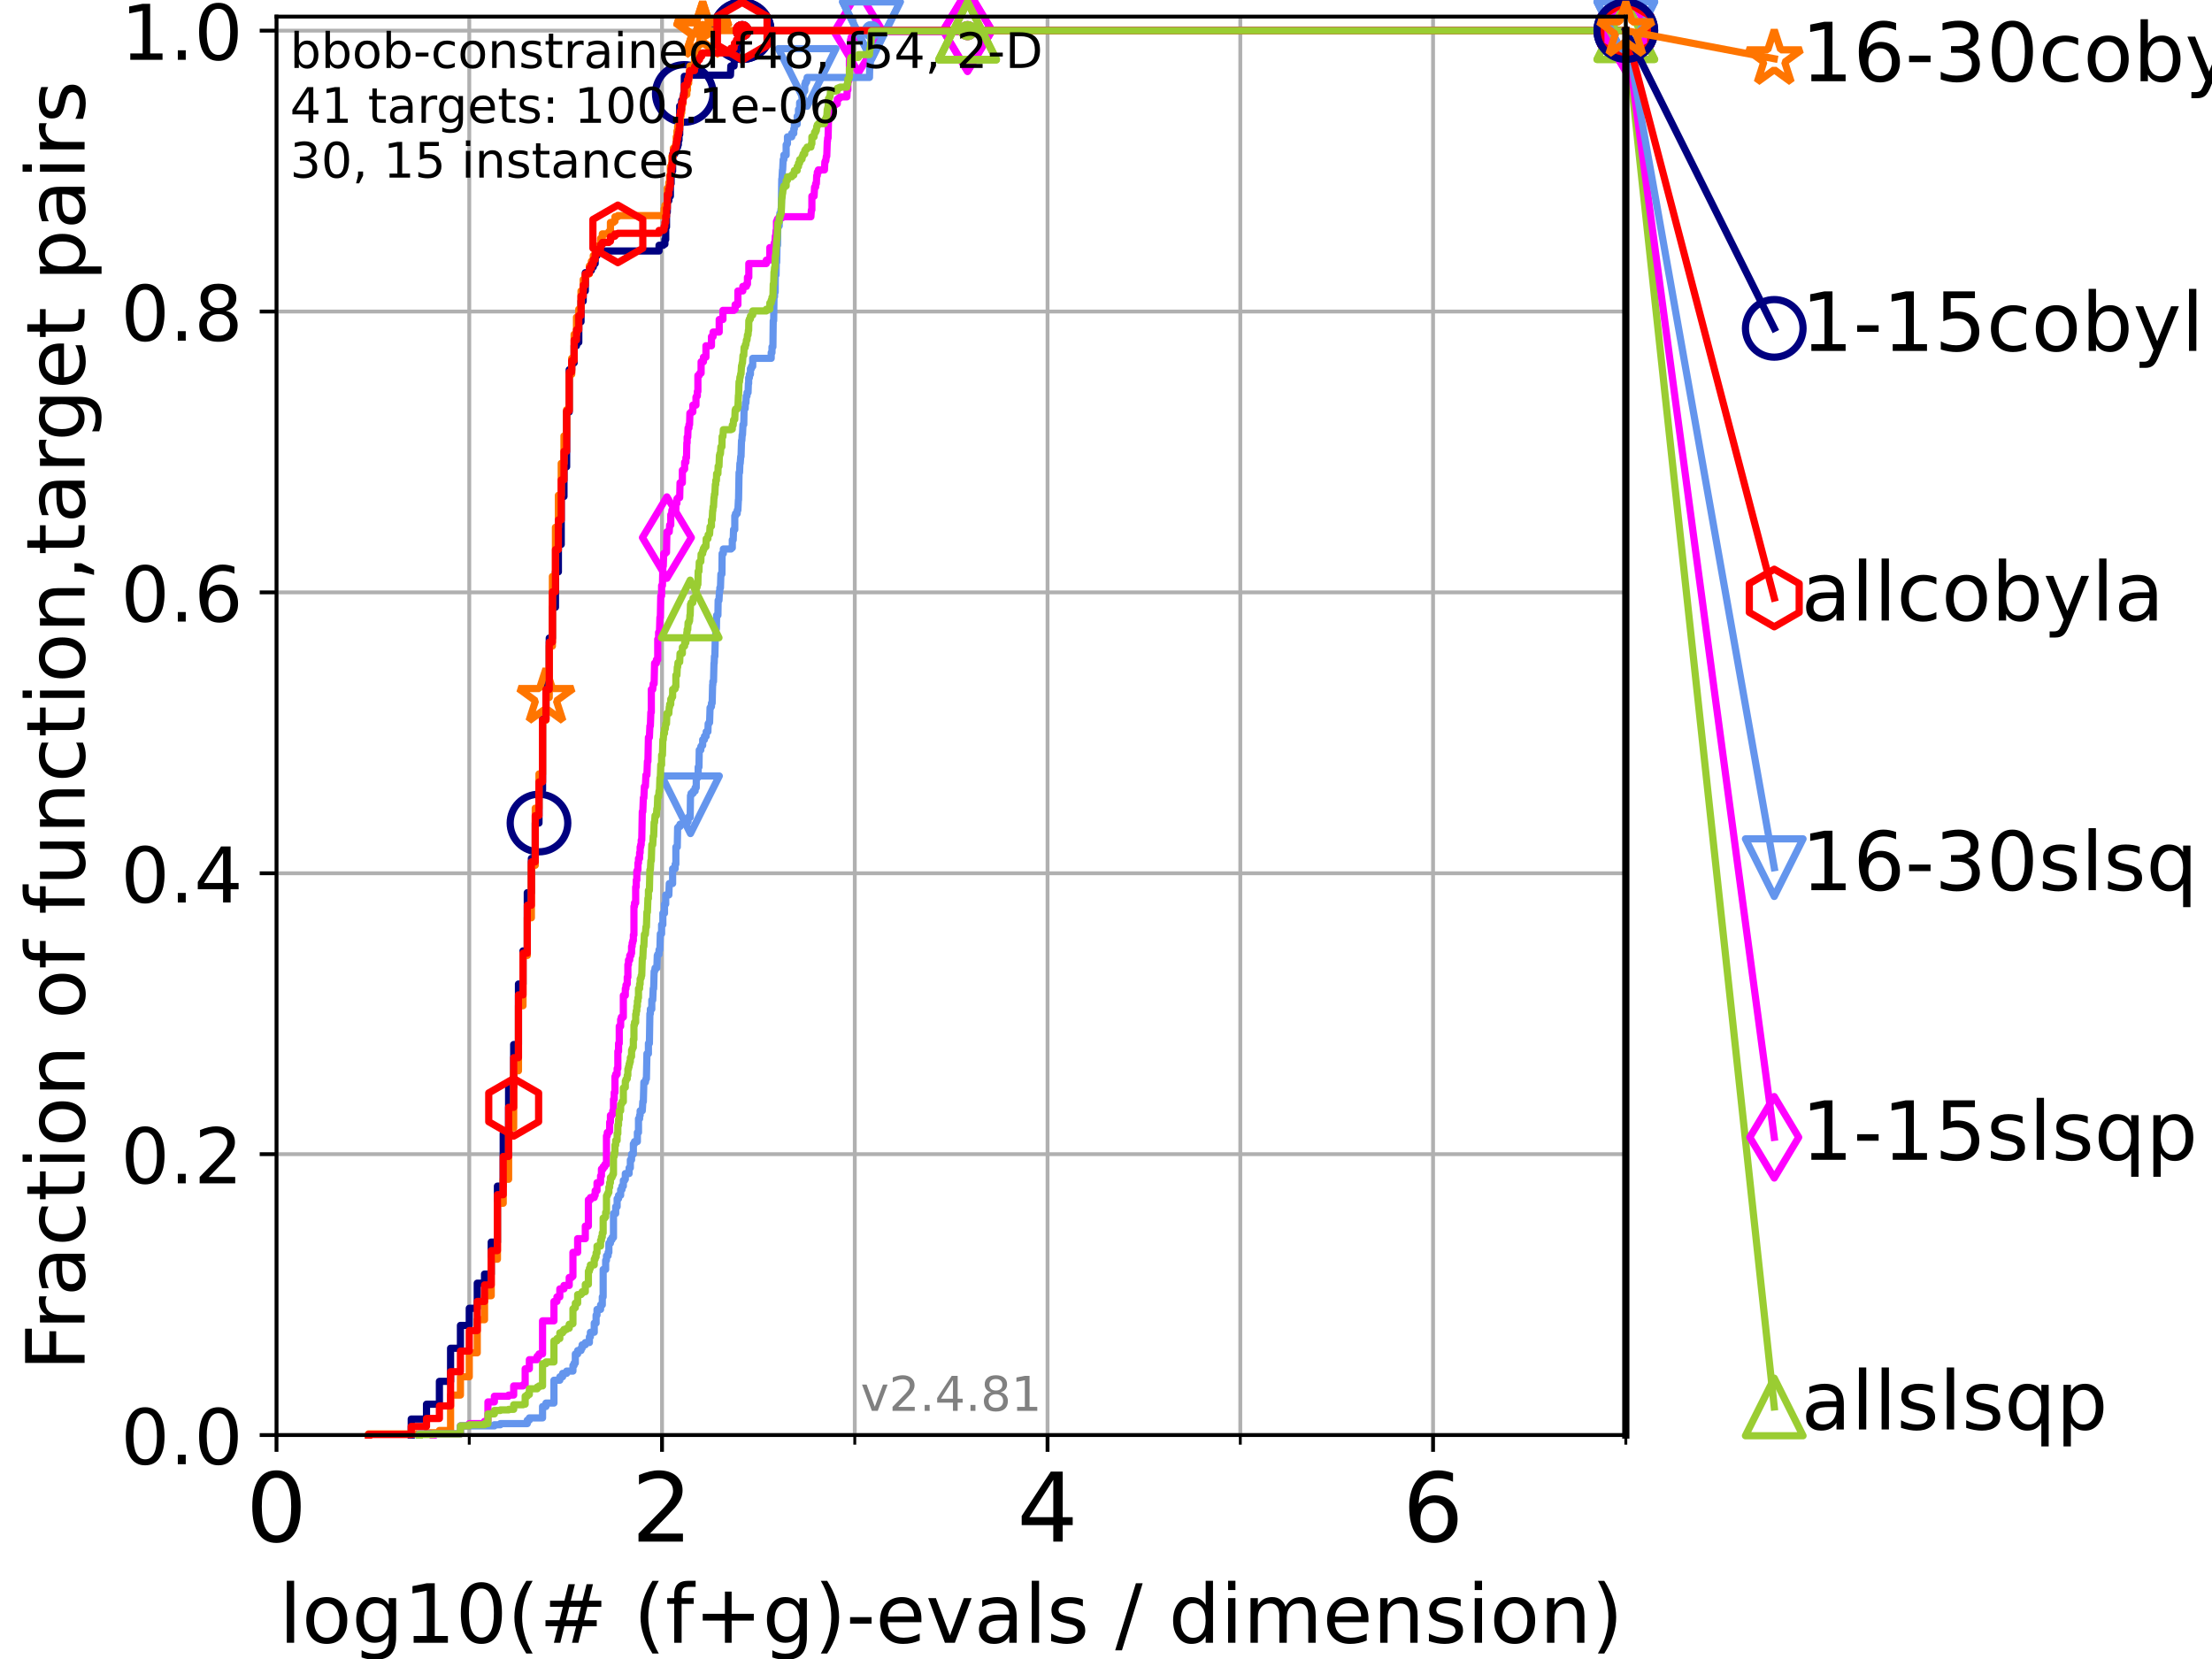<?xml version="1.0" encoding="utf-8" standalone="no"?>
<!DOCTYPE svg PUBLIC "-//W3C//DTD SVG 1.1//EN"
  "http://www.w3.org/Graphics/SVG/1.1/DTD/svg11.dtd">
<!-- Created with matplotlib (https://matplotlib.org/) -->
<svg height="345.6pt" version="1.1" viewBox="0 0 460.8 345.6" width="460.8pt" xmlns="http://www.w3.org/2000/svg" xmlns:xlink="http://www.w3.org/1999/xlink">
 <defs>
  <style type="text/css">*{stroke-linecap:butt;stroke-linejoin:round;}</style>
 </defs>
 <g id="figure_1">
  <g id="patch_1">
   <path d="M 0 345.6 
L 460.8 345.6 
L 460.8 0 
L 0 0 
z
" style="fill:#ffffff;"/>
  </g>
  <g id="axes_1">
   <g id="patch_2">
    <path d="M 57.6 298.944 
L 338.688 298.944 
L 338.688 3.456 
L 57.6 3.456 
z
" style="fill:#ffffff;"/>
   </g>
   <g id="matplotlib.axis_1">
    <g id="xtick_1">
     <g id="line2d_1">
      <path clip-path="url(#p247c9d0a62)" d="M 57.6 298.944 
L 57.6 3.456 
" style="fill:none;stroke:#b0b0b0;stroke-linecap:square;stroke-width:0.8;"/>
     </g>
     <g id="line2d_2">
      <defs>
       <path d="M 0 0 
L 0 3.5 
" id="m647ea7a1e0" style="stroke:#000000;stroke-width:0.8;"/>
      </defs>
      <g>
       <use style="stroke:#000000;stroke-width:0.8;" x="57.6" xlink:href="#m647ea7a1e0" y="298.944"/>
      </g>
     </g>
     <g id="text_1">
      <!-- 0 -->
      <g transform="translate(51.237 321.141)scale(0.2 -0.2)">
       <defs>
        <path d="M 31.781 66.406 
Q 24.172 66.406 20.328 58.906 
Q 16.5 51.422 16.5 36.375 
Q 16.5 21.391 20.328 13.891 
Q 24.172 6.391 31.781 6.391 
Q 39.453 6.391 43.281 13.891 
Q 47.125 21.391 47.125 36.375 
Q 47.125 51.422 43.281 58.906 
Q 39.453 66.406 31.781 66.406 
z
M 31.781 74.219 
Q 44.047 74.219 50.516 64.516 
Q 56.984 54.828 56.984 36.375 
Q 56.984 17.969 50.516 8.266 
Q 44.047 -1.422 31.781 -1.422 
Q 19.531 -1.422 13.062 8.266 
Q 6.594 17.969 6.594 36.375 
Q 6.594 54.828 13.062 64.516 
Q 19.531 74.219 31.781 74.219 
z
" id="DejaVuSans-48"/>
       </defs>
       <use xlink:href="#DejaVuSans-48"/>
      </g>
     </g>
    </g>
    <g id="xtick_2">
     <g id="line2d_3">
      <path clip-path="url(#p247c9d0a62)" d="M 137.911 298.944 
L 137.911 3.456 
" style="fill:none;stroke:#b0b0b0;stroke-linecap:square;stroke-width:0.8;"/>
     </g>
     <g id="line2d_4">
      <g>
       <use style="stroke:#000000;stroke-width:0.8;" x="137.911" xlink:href="#m647ea7a1e0" y="298.944"/>
      </g>
     </g>
     <g id="text_2">
      <!-- 2 -->
      <g transform="translate(131.548 321.141)scale(0.2 -0.2)">
       <defs>
        <path d="M 19.188 8.297 
L 53.609 8.297 
L 53.609 0 
L 7.328 0 
L 7.328 8.297 
Q 12.938 14.109 22.625 23.891 
Q 32.328 33.688 34.812 36.531 
Q 39.547 41.844 41.422 45.531 
Q 43.312 49.219 43.312 52.781 
Q 43.312 58.594 39.234 62.25 
Q 35.156 65.922 28.609 65.922 
Q 23.969 65.922 18.812 64.312 
Q 13.672 62.703 7.812 59.422 
L 7.812 69.391 
Q 13.766 71.781 18.938 73 
Q 24.125 74.219 28.422 74.219 
Q 39.75 74.219 46.484 68.547 
Q 53.219 62.891 53.219 53.422 
Q 53.219 48.922 51.531 44.891 
Q 49.859 40.875 45.406 35.406 
Q 44.188 33.984 37.641 27.219 
Q 31.109 20.453 19.188 8.297 
z
" id="DejaVuSans-50"/>
       </defs>
       <use xlink:href="#DejaVuSans-50"/>
      </g>
     </g>
    </g>
    <g id="xtick_3">
     <g id="line2d_5">
      <path clip-path="url(#p247c9d0a62)" d="M 218.222 298.944 
L 218.222 3.456 
" style="fill:none;stroke:#b0b0b0;stroke-linecap:square;stroke-width:0.8;"/>
     </g>
     <g id="line2d_6">
      <g>
       <use style="stroke:#000000;stroke-width:0.8;" x="218.222" xlink:href="#m647ea7a1e0" y="298.944"/>
      </g>
     </g>
     <g id="text_3">
      <!-- 4 -->
      <g transform="translate(211.859 321.141)scale(0.2 -0.2)">
       <defs>
        <path d="M 37.797 64.312 
L 12.891 25.391 
L 37.797 25.391 
z
M 35.203 72.906 
L 47.609 72.906 
L 47.609 25.391 
L 58.016 25.391 
L 58.016 17.188 
L 47.609 17.188 
L 47.609 0 
L 37.797 0 
L 37.797 17.188 
L 4.891 17.188 
L 4.891 26.703 
z
" id="DejaVuSans-52"/>
       </defs>
       <use xlink:href="#DejaVuSans-52"/>
      </g>
     </g>
    </g>
    <g id="xtick_4">
     <g id="line2d_7">
      <path clip-path="url(#p247c9d0a62)" d="M 298.533 298.944 
L 298.533 3.456 
" style="fill:none;stroke:#b0b0b0;stroke-linecap:square;stroke-width:0.8;"/>
     </g>
     <g id="line2d_8">
      <g>
       <use style="stroke:#000000;stroke-width:0.8;" x="298.533" xlink:href="#m647ea7a1e0" y="298.944"/>
      </g>
     </g>
     <g id="text_4">
      <!-- 6 -->
      <g transform="translate(292.17 321.141)scale(0.2 -0.2)">
       <defs>
        <path d="M 33.016 40.375 
Q 26.375 40.375 22.484 35.828 
Q 18.609 31.297 18.609 23.391 
Q 18.609 15.531 22.484 10.953 
Q 26.375 6.391 33.016 6.391 
Q 39.656 6.391 43.531 10.953 
Q 47.406 15.531 47.406 23.391 
Q 47.406 31.297 43.531 35.828 
Q 39.656 40.375 33.016 40.375 
z
M 52.594 71.297 
L 52.594 62.312 
Q 48.875 64.062 45.094 64.984 
Q 41.312 65.922 37.594 65.922 
Q 27.828 65.922 22.672 59.328 
Q 17.531 52.734 16.797 39.406 
Q 19.672 43.656 24.016 45.922 
Q 28.375 48.188 33.594 48.188 
Q 44.578 48.188 50.953 41.516 
Q 57.328 34.859 57.328 23.391 
Q 57.328 12.156 50.688 5.359 
Q 44.047 -1.422 33.016 -1.422 
Q 20.359 -1.422 13.672 8.266 
Q 6.984 17.969 6.984 36.375 
Q 6.984 53.656 15.188 63.938 
Q 23.391 74.219 37.203 74.219 
Q 40.922 74.219 44.703 73.484 
Q 48.484 72.75 52.594 71.297 
z
" id="DejaVuSans-54"/>
       </defs>
       <use xlink:href="#DejaVuSans-54"/>
      </g>
     </g>
    </g>
    <g id="xtick_5">
     <g id="line2d_9">
      <path clip-path="url(#p247c9d0a62)" d="M 97.755 298.944 
L 97.755 3.456 
" style="fill:none;stroke:#b0b0b0;stroke-linecap:square;stroke-width:0.8;"/>
     </g>
     <g id="line2d_10">
      <defs>
       <path d="M 0 0 
L 0 2 
" id="ma11a5a8e7c" style="stroke:#000000;stroke-width:0.6;"/>
      </defs>
      <g>
       <use style="stroke:#000000;stroke-width:0.6;" x="97.755" xlink:href="#ma11a5a8e7c" y="298.944"/>
      </g>
     </g>
    </g>
    <g id="xtick_6">
     <g id="line2d_11">
      <path clip-path="url(#p247c9d0a62)" d="M 178.066 298.944 
L 178.066 3.456 
" style="fill:none;stroke:#b0b0b0;stroke-linecap:square;stroke-width:0.8;"/>
     </g>
     <g id="line2d_12">
      <g>
       <use style="stroke:#000000;stroke-width:0.6;" x="178.066" xlink:href="#ma11a5a8e7c" y="298.944"/>
      </g>
     </g>
    </g>
    <g id="xtick_7">
     <g id="line2d_13">
      <path clip-path="url(#p247c9d0a62)" d="M 258.377 298.944 
L 258.377 3.456 
" style="fill:none;stroke:#b0b0b0;stroke-linecap:square;stroke-width:0.8;"/>
     </g>
     <g id="line2d_14">
      <g>
       <use style="stroke:#000000;stroke-width:0.6;" x="258.377" xlink:href="#ma11a5a8e7c" y="298.944"/>
      </g>
     </g>
    </g>
    <g id="xtick_8">
     <g id="line2d_15">
      <path clip-path="url(#p247c9d0a62)" d="M 338.688 298.944 
L 338.688 3.456 
" style="fill:none;stroke:#b0b0b0;stroke-linecap:square;stroke-width:0.8;"/>
     </g>
     <g id="line2d_16">
      <g>
       <use style="stroke:#000000;stroke-width:0.6;" x="338.688" xlink:href="#ma11a5a8e7c" y="298.944"/>
      </g>
     </g>
    </g>
    <g id="text_5">
     <!-- log10(# (f+g)-evals / dimension) -->
     <g transform="translate(58.145 342.218)scale(0.17 -0.17)">
      <defs>
       <path d="M 9.422 75.984 
L 18.406 75.984 
L 18.406 0 
L 9.422 0 
z
" id="DejaVuSans-108"/>
       <path d="M 30.609 48.391 
Q 23.391 48.391 19.188 42.75 
Q 14.984 37.109 14.984 27.297 
Q 14.984 17.484 19.156 11.844 
Q 23.344 6.203 30.609 6.203 
Q 37.797 6.203 41.984 11.859 
Q 46.188 17.531 46.188 27.297 
Q 46.188 37.016 41.984 42.703 
Q 37.797 48.391 30.609 48.391 
z
M 30.609 56 
Q 42.328 56 49.016 48.375 
Q 55.719 40.766 55.719 27.297 
Q 55.719 13.875 49.016 6.219 
Q 42.328 -1.422 30.609 -1.422 
Q 18.844 -1.422 12.172 6.219 
Q 5.516 13.875 5.516 27.297 
Q 5.516 40.766 12.172 48.375 
Q 18.844 56 30.609 56 
z
" id="DejaVuSans-111"/>
       <path d="M 45.406 27.984 
Q 45.406 37.75 41.375 43.109 
Q 37.359 48.484 30.078 48.484 
Q 22.859 48.484 18.828 43.109 
Q 14.797 37.75 14.797 27.984 
Q 14.797 18.266 18.828 12.891 
Q 22.859 7.516 30.078 7.516 
Q 37.359 7.516 41.375 12.891 
Q 45.406 18.266 45.406 27.984 
z
M 54.391 6.781 
Q 54.391 -7.172 48.188 -13.984 
Q 42 -20.797 29.203 -20.797 
Q 24.469 -20.797 20.266 -20.094 
Q 16.062 -19.391 12.109 -17.922 
L 12.109 -9.188 
Q 16.062 -11.328 19.922 -12.344 
Q 23.781 -13.375 27.781 -13.375 
Q 36.625 -13.375 41.016 -8.766 
Q 45.406 -4.156 45.406 5.172 
L 45.406 9.625 
Q 42.625 4.781 38.281 2.391 
Q 33.938 0 27.875 0 
Q 17.828 0 11.672 7.656 
Q 5.516 15.328 5.516 27.984 
Q 5.516 40.672 11.672 48.328 
Q 17.828 56 27.875 56 
Q 33.938 56 38.281 53.609 
Q 42.625 51.219 45.406 46.391 
L 45.406 54.688 
L 54.391 54.688 
z
" id="DejaVuSans-103"/>
       <path d="M 12.406 8.297 
L 28.516 8.297 
L 28.516 63.922 
L 10.984 60.406 
L 10.984 69.391 
L 28.422 72.906 
L 38.281 72.906 
L 38.281 8.297 
L 54.391 8.297 
L 54.391 0 
L 12.406 0 
z
" id="DejaVuSans-49"/>
       <path d="M 31 75.875 
Q 24.469 64.656 21.281 53.656 
Q 18.109 42.672 18.109 31.391 
Q 18.109 20.125 21.312 9.062 
Q 24.516 -2 31 -13.188 
L 23.188 -13.188 
Q 15.875 -1.703 12.234 9.375 
Q 8.594 20.453 8.594 31.391 
Q 8.594 42.281 12.203 53.312 
Q 15.828 64.359 23.188 75.875 
z
" id="DejaVuSans-40"/>
       <path d="M 51.125 44 
L 36.922 44 
L 32.812 27.688 
L 47.125 27.688 
z
M 43.797 71.781 
L 38.719 51.516 
L 52.984 51.516 
L 58.109 71.781 
L 65.922 71.781 
L 60.891 51.516 
L 76.125 51.516 
L 76.125 44 
L 58.984 44 
L 54.984 27.688 
L 70.516 27.688 
L 70.516 20.219 
L 53.078 20.219 
L 48 0 
L 40.188 0 
L 45.219 20.219 
L 30.906 20.219 
L 25.875 0 
L 18.016 0 
L 23.094 20.219 
L 7.719 20.219 
L 7.719 27.688 
L 24.906 27.688 
L 29 44 
L 13.281 44 
L 13.281 51.516 
L 30.906 51.516 
L 35.891 71.781 
z
" id="DejaVuSans-35"/>
       <path id="DejaVuSans-32"/>
       <path d="M 37.109 75.984 
L 37.109 68.5 
L 28.516 68.5 
Q 23.688 68.5 21.797 66.547 
Q 19.922 64.594 19.922 59.516 
L 19.922 54.688 
L 34.719 54.688 
L 34.719 47.703 
L 19.922 47.703 
L 19.922 0 
L 10.891 0 
L 10.891 47.703 
L 2.297 47.703 
L 2.297 54.688 
L 10.891 54.688 
L 10.891 58.5 
Q 10.891 67.625 15.141 71.797 
Q 19.391 75.984 28.609 75.984 
z
" id="DejaVuSans-102"/>
       <path d="M 46 62.703 
L 46 35.5 
L 73.188 35.5 
L 73.188 27.203 
L 46 27.203 
L 46 0 
L 37.797 0 
L 37.797 27.203 
L 10.594 27.203 
L 10.594 35.5 
L 37.797 35.5 
L 37.797 62.703 
z
" id="DejaVuSans-43"/>
       <path d="M 8.016 75.875 
L 15.828 75.875 
Q 23.141 64.359 26.781 53.312 
Q 30.422 42.281 30.422 31.391 
Q 30.422 20.453 26.781 9.375 
Q 23.141 -1.703 15.828 -13.188 
L 8.016 -13.188 
Q 14.5 -2 17.703 9.062 
Q 20.906 20.125 20.906 31.391 
Q 20.906 42.672 17.703 53.656 
Q 14.5 64.656 8.016 75.875 
z
" id="DejaVuSans-41"/>
       <path d="M 4.891 31.391 
L 31.203 31.391 
L 31.203 23.391 
L 4.891 23.391 
z
" id="DejaVuSans-45"/>
       <path d="M 56.203 29.594 
L 56.203 25.203 
L 14.891 25.203 
Q 15.484 15.922 20.484 11.062 
Q 25.484 6.203 34.422 6.203 
Q 39.594 6.203 44.453 7.469 
Q 49.312 8.734 54.109 11.281 
L 54.109 2.781 
Q 49.266 0.734 44.188 -0.344 
Q 39.109 -1.422 33.891 -1.422 
Q 20.797 -1.422 13.156 6.188 
Q 5.516 13.812 5.516 26.812 
Q 5.516 40.234 12.766 48.109 
Q 20.016 56 32.328 56 
Q 43.359 56 49.781 48.891 
Q 56.203 41.797 56.203 29.594 
z
M 47.219 32.234 
Q 47.125 39.594 43.094 43.984 
Q 39.062 48.391 32.422 48.391 
Q 24.906 48.391 20.391 44.141 
Q 15.875 39.891 15.188 32.172 
z
" id="DejaVuSans-101"/>
       <path d="M 2.984 54.688 
L 12.5 54.688 
L 29.594 8.797 
L 46.688 54.688 
L 56.203 54.688 
L 35.688 0 
L 23.484 0 
z
" id="DejaVuSans-118"/>
       <path d="M 34.281 27.484 
Q 23.391 27.484 19.188 25 
Q 14.984 22.516 14.984 16.5 
Q 14.984 11.719 18.141 8.906 
Q 21.297 6.109 26.703 6.109 
Q 34.188 6.109 38.703 11.406 
Q 43.219 16.703 43.219 25.484 
L 43.219 27.484 
z
M 52.203 31.203 
L 52.203 0 
L 43.219 0 
L 43.219 8.297 
Q 40.141 3.328 35.547 0.953 
Q 30.953 -1.422 24.312 -1.422 
Q 15.922 -1.422 10.953 3.297 
Q 6 8.016 6 15.922 
Q 6 25.141 12.172 29.828 
Q 18.359 34.516 30.609 34.516 
L 43.219 34.516 
L 43.219 35.406 
Q 43.219 41.609 39.141 45 
Q 35.062 48.391 27.688 48.391 
Q 23 48.391 18.547 47.266 
Q 14.109 46.141 10.016 43.891 
L 10.016 52.203 
Q 14.938 54.109 19.578 55.047 
Q 24.219 56 28.609 56 
Q 40.484 56 46.344 49.844 
Q 52.203 43.703 52.203 31.203 
z
" id="DejaVuSans-97"/>
       <path d="M 44.281 53.078 
L 44.281 44.578 
Q 40.484 46.531 36.375 47.5 
Q 32.281 48.484 27.875 48.484 
Q 21.188 48.484 17.844 46.438 
Q 14.5 44.391 14.5 40.281 
Q 14.5 37.156 16.891 35.375 
Q 19.281 33.594 26.516 31.984 
L 29.594 31.297 
Q 39.156 29.25 43.188 25.516 
Q 47.219 21.781 47.219 15.094 
Q 47.219 7.469 41.188 3.016 
Q 35.156 -1.422 24.609 -1.422 
Q 20.219 -1.422 15.453 -0.562 
Q 10.688 0.297 5.422 2 
L 5.422 11.281 
Q 10.406 8.688 15.234 7.391 
Q 20.062 6.109 24.812 6.109 
Q 31.156 6.109 34.562 8.281 
Q 37.984 10.453 37.984 14.406 
Q 37.984 18.062 35.516 20.016 
Q 33.062 21.969 24.703 23.781 
L 21.578 24.516 
Q 13.234 26.266 9.516 29.906 
Q 5.812 33.547 5.812 39.891 
Q 5.812 47.609 11.281 51.797 
Q 16.75 56 26.812 56 
Q 31.781 56 36.172 55.266 
Q 40.578 54.547 44.281 53.078 
z
" id="DejaVuSans-115"/>
       <path d="M 25.391 72.906 
L 33.688 72.906 
L 8.297 -9.281 
L 0 -9.281 
z
" id="DejaVuSans-47"/>
       <path d="M 45.406 46.391 
L 45.406 75.984 
L 54.391 75.984 
L 54.391 0 
L 45.406 0 
L 45.406 8.203 
Q 42.578 3.328 38.25 0.953 
Q 33.938 -1.422 27.875 -1.422 
Q 17.969 -1.422 11.734 6.484 
Q 5.516 14.406 5.516 27.297 
Q 5.516 40.188 11.734 48.094 
Q 17.969 56 27.875 56 
Q 33.938 56 38.25 53.625 
Q 42.578 51.266 45.406 46.391 
z
M 14.797 27.297 
Q 14.797 17.391 18.875 11.75 
Q 22.953 6.109 30.078 6.109 
Q 37.203 6.109 41.297 11.75 
Q 45.406 17.391 45.406 27.297 
Q 45.406 37.203 41.297 42.844 
Q 37.203 48.484 30.078 48.484 
Q 22.953 48.484 18.875 42.844 
Q 14.797 37.203 14.797 27.297 
z
" id="DejaVuSans-100"/>
       <path d="M 9.422 54.688 
L 18.406 54.688 
L 18.406 0 
L 9.422 0 
z
M 9.422 75.984 
L 18.406 75.984 
L 18.406 64.594 
L 9.422 64.594 
z
" id="DejaVuSans-105"/>
       <path d="M 52 44.188 
Q 55.375 50.25 60.062 53.125 
Q 64.75 56 71.094 56 
Q 79.641 56 84.281 50.016 
Q 88.922 44.047 88.922 33.016 
L 88.922 0 
L 79.891 0 
L 79.891 32.719 
Q 79.891 40.578 77.094 44.375 
Q 74.312 48.188 68.609 48.188 
Q 61.625 48.188 57.562 43.547 
Q 53.516 38.922 53.516 30.906 
L 53.516 0 
L 44.484 0 
L 44.484 32.719 
Q 44.484 40.625 41.703 44.406 
Q 38.922 48.188 33.109 48.188 
Q 26.219 48.188 22.156 43.531 
Q 18.109 38.875 18.109 30.906 
L 18.109 0 
L 9.078 0 
L 9.078 54.688 
L 18.109 54.688 
L 18.109 46.188 
Q 21.188 51.219 25.484 53.609 
Q 29.781 56 35.688 56 
Q 41.656 56 45.828 52.969 
Q 50 49.953 52 44.188 
z
" id="DejaVuSans-109"/>
       <path d="M 54.891 33.016 
L 54.891 0 
L 45.906 0 
L 45.906 32.719 
Q 45.906 40.484 42.875 44.328 
Q 39.844 48.188 33.797 48.188 
Q 26.516 48.188 22.312 43.547 
Q 18.109 38.922 18.109 30.906 
L 18.109 0 
L 9.078 0 
L 9.078 54.688 
L 18.109 54.688 
L 18.109 46.188 
Q 21.344 51.125 25.703 53.562 
Q 30.078 56 35.797 56 
Q 45.219 56 50.047 50.172 
Q 54.891 44.344 54.891 33.016 
z
" id="DejaVuSans-110"/>
      </defs>
      <use xlink:href="#DejaVuSans-108"/>
      <use x="27.783" xlink:href="#DejaVuSans-111"/>
      <use x="88.965" xlink:href="#DejaVuSans-103"/>
      <use x="152.441" xlink:href="#DejaVuSans-49"/>
      <use x="216.064" xlink:href="#DejaVuSans-48"/>
      <use x="279.688" xlink:href="#DejaVuSans-40"/>
      <use x="318.701" xlink:href="#DejaVuSans-35"/>
      <use x="402.49" xlink:href="#DejaVuSans-32"/>
      <use x="434.277" xlink:href="#DejaVuSans-40"/>
      <use x="473.291" xlink:href="#DejaVuSans-102"/>
      <use x="508.496" xlink:href="#DejaVuSans-43"/>
      <use x="592.285" xlink:href="#DejaVuSans-103"/>
      <use x="655.762" xlink:href="#DejaVuSans-41"/>
      <use x="694.775" xlink:href="#DejaVuSans-45"/>
      <use x="730.859" xlink:href="#DejaVuSans-101"/>
      <use x="792.383" xlink:href="#DejaVuSans-118"/>
      <use x="851.562" xlink:href="#DejaVuSans-97"/>
      <use x="912.842" xlink:href="#DejaVuSans-108"/>
      <use x="940.625" xlink:href="#DejaVuSans-115"/>
      <use x="992.725" xlink:href="#DejaVuSans-32"/>
      <use x="1024.512" xlink:href="#DejaVuSans-47"/>
      <use x="1058.203" xlink:href="#DejaVuSans-32"/>
      <use x="1089.99" xlink:href="#DejaVuSans-100"/>
      <use x="1153.467" xlink:href="#DejaVuSans-105"/>
      <use x="1181.25" xlink:href="#DejaVuSans-109"/>
      <use x="1278.662" xlink:href="#DejaVuSans-101"/>
      <use x="1340.186" xlink:href="#DejaVuSans-110"/>
      <use x="1403.564" xlink:href="#DejaVuSans-115"/>
      <use x="1455.664" xlink:href="#DejaVuSans-105"/>
      <use x="1483.447" xlink:href="#DejaVuSans-111"/>
      <use x="1544.629" xlink:href="#DejaVuSans-110"/>
      <use x="1608.008" xlink:href="#DejaVuSans-41"/>
     </g>
    </g>
   </g>
   <g id="matplotlib.axis_2">
    <g id="ytick_1">
     <g id="line2d_17">
      <path clip-path="url(#p247c9d0a62)" d="M 57.6 298.944 
L 338.688 298.944 
" style="fill:none;stroke:#b0b0b0;stroke-linecap:square;stroke-width:0.8;"/>
     </g>
     <g id="line2d_18">
      <defs>
       <path d="M 0 0 
L -3.5 0 
" id="m25c0b0ab34" style="stroke:#000000;stroke-width:0.8;"/>
      </defs>
      <g>
       <use style="stroke:#000000;stroke-width:0.8;" x="57.6" xlink:href="#m25c0b0ab34" y="298.944"/>
      </g>
     </g>
     <g id="text_6">
      <!-- 0.0 -->
      <g transform="translate(25.155 305.023)scale(0.16 -0.16)">
       <defs>
        <path d="M 10.688 12.406 
L 21 12.406 
L 21 0 
L 10.688 0 
z
" id="DejaVuSans-46"/>
       </defs>
       <use xlink:href="#DejaVuSans-48"/>
       <use x="63.623" xlink:href="#DejaVuSans-46"/>
       <use x="95.41" xlink:href="#DejaVuSans-48"/>
      </g>
     </g>
    </g>
    <g id="ytick_2">
     <g id="line2d_19">
      <path clip-path="url(#p247c9d0a62)" d="M 57.6 240.432 
L 338.688 240.432 
" style="fill:none;stroke:#b0b0b0;stroke-linecap:square;stroke-width:0.8;"/>
     </g>
     <g id="line2d_20">
      <g>
       <use style="stroke:#000000;stroke-width:0.8;" x="57.6" xlink:href="#m25c0b0ab34" y="240.432"/>
      </g>
     </g>
     <g id="text_7">
      <!-- 0.2 -->
      <g transform="translate(25.155 246.51)scale(0.16 -0.16)">
       <use xlink:href="#DejaVuSans-48"/>
       <use x="63.623" xlink:href="#DejaVuSans-46"/>
       <use x="95.41" xlink:href="#DejaVuSans-50"/>
      </g>
     </g>
    </g>
    <g id="ytick_3">
     <g id="line2d_21">
      <path clip-path="url(#p247c9d0a62)" d="M 57.6 181.919 
L 338.688 181.919 
" style="fill:none;stroke:#b0b0b0;stroke-linecap:square;stroke-width:0.8;"/>
     </g>
     <g id="line2d_22">
      <g>
       <use style="stroke:#000000;stroke-width:0.8;" x="57.6" xlink:href="#m25c0b0ab34" y="181.919"/>
      </g>
     </g>
     <g id="text_8">
      <!-- 0.4 -->
      <g transform="translate(25.155 187.998)scale(0.16 -0.16)">
       <use xlink:href="#DejaVuSans-48"/>
       <use x="63.623" xlink:href="#DejaVuSans-46"/>
       <use x="95.41" xlink:href="#DejaVuSans-52"/>
      </g>
     </g>
    </g>
    <g id="ytick_4">
     <g id="line2d_23">
      <path clip-path="url(#p247c9d0a62)" d="M 57.6 123.407 
L 338.688 123.407 
" style="fill:none;stroke:#b0b0b0;stroke-linecap:square;stroke-width:0.8;"/>
     </g>
     <g id="line2d_24">
      <g>
       <use style="stroke:#000000;stroke-width:0.8;" x="57.6" xlink:href="#m25c0b0ab34" y="123.407"/>
      </g>
     </g>
     <g id="text_9">
      <!-- 0.6 -->
      <g transform="translate(25.155 129.485)scale(0.16 -0.16)">
       <use xlink:href="#DejaVuSans-48"/>
       <use x="63.623" xlink:href="#DejaVuSans-46"/>
       <use x="95.41" xlink:href="#DejaVuSans-54"/>
      </g>
     </g>
    </g>
    <g id="ytick_5">
     <g id="line2d_25">
      <path clip-path="url(#p247c9d0a62)" d="M 57.6 64.894 
L 338.688 64.894 
" style="fill:none;stroke:#b0b0b0;stroke-linecap:square;stroke-width:0.8;"/>
     </g>
     <g id="line2d_26">
      <g>
       <use style="stroke:#000000;stroke-width:0.8;" x="57.6" xlink:href="#m25c0b0ab34" y="64.894"/>
      </g>
     </g>
     <g id="text_10">
      <!-- 0.8 -->
      <g transform="translate(25.155 70.973)scale(0.16 -0.16)">
       <defs>
        <path d="M 31.781 34.625 
Q 24.75 34.625 20.719 30.859 
Q 16.703 27.094 16.703 20.516 
Q 16.703 13.922 20.719 10.156 
Q 24.75 6.391 31.781 6.391 
Q 38.812 6.391 42.859 10.172 
Q 46.922 13.969 46.922 20.516 
Q 46.922 27.094 42.891 30.859 
Q 38.875 34.625 31.781 34.625 
z
M 21.922 38.812 
Q 15.578 40.375 12.031 44.719 
Q 8.5 49.078 8.5 55.328 
Q 8.5 64.062 14.719 69.141 
Q 20.953 74.219 31.781 74.219 
Q 42.672 74.219 48.875 69.141 
Q 55.078 64.062 55.078 55.328 
Q 55.078 49.078 51.531 44.719 
Q 48 40.375 41.703 38.812 
Q 48.828 37.156 52.797 32.312 
Q 56.781 27.484 56.781 20.516 
Q 56.781 9.906 50.312 4.234 
Q 43.844 -1.422 31.781 -1.422 
Q 19.734 -1.422 13.25 4.234 
Q 6.781 9.906 6.781 20.516 
Q 6.781 27.484 10.781 32.312 
Q 14.797 37.156 21.922 38.812 
z
M 18.312 54.391 
Q 18.312 48.734 21.844 45.562 
Q 25.391 42.391 31.781 42.391 
Q 38.141 42.391 41.719 45.562 
Q 45.312 48.734 45.312 54.391 
Q 45.312 60.062 41.719 63.234 
Q 38.141 66.406 31.781 66.406 
Q 25.391 66.406 21.844 63.234 
Q 18.312 60.062 18.312 54.391 
z
" id="DejaVuSans-56"/>
       </defs>
       <use xlink:href="#DejaVuSans-48"/>
       <use x="63.623" xlink:href="#DejaVuSans-46"/>
       <use x="95.41" xlink:href="#DejaVuSans-56"/>
      </g>
     </g>
    </g>
    <g id="ytick_6">
     <g id="line2d_27">
      <path clip-path="url(#p247c9d0a62)" d="M 57.6 6.382 
L 338.688 6.382 
" style="fill:none;stroke:#b0b0b0;stroke-linecap:square;stroke-width:0.8;"/>
     </g>
     <g id="line2d_28">
      <g>
       <use style="stroke:#000000;stroke-width:0.8;" x="57.6" xlink:href="#m25c0b0ab34" y="6.382"/>
      </g>
     </g>
     <g id="text_11">
      <!-- 1.0 -->
      <g transform="translate(25.155 12.46)scale(0.16 -0.16)">
       <use xlink:href="#DejaVuSans-49"/>
       <use x="63.623" xlink:href="#DejaVuSans-46"/>
       <use x="95.41" xlink:href="#DejaVuSans-48"/>
      </g>
     </g>
    </g>
    <g id="text_12">
     <!-- Fraction of function,target pairs -->
     <g transform="translate(17.62 285.585)rotate(-90)scale(0.17 -0.17)">
      <defs>
       <path d="M 9.812 72.906 
L 51.703 72.906 
L 51.703 64.594 
L 19.672 64.594 
L 19.672 43.109 
L 48.578 43.109 
L 48.578 34.812 
L 19.672 34.812 
L 19.672 0 
L 9.812 0 
z
" id="DejaVuSans-70"/>
       <path d="M 41.109 46.297 
Q 39.594 47.172 37.812 47.578 
Q 36.031 48 33.891 48 
Q 26.266 48 22.188 43.047 
Q 18.109 38.094 18.109 28.812 
L 18.109 0 
L 9.078 0 
L 9.078 54.688 
L 18.109 54.688 
L 18.109 46.188 
Q 20.953 51.172 25.484 53.578 
Q 30.031 56 36.531 56 
Q 37.453 56 38.578 55.875 
Q 39.703 55.766 41.062 55.516 
z
" id="DejaVuSans-114"/>
       <path d="M 48.781 52.594 
L 48.781 44.188 
Q 44.969 46.297 41.141 47.344 
Q 37.312 48.391 33.406 48.391 
Q 24.656 48.391 19.812 42.844 
Q 14.984 37.312 14.984 27.297 
Q 14.984 17.281 19.812 11.734 
Q 24.656 6.203 33.406 6.203 
Q 37.312 6.203 41.141 7.25 
Q 44.969 8.297 48.781 10.406 
L 48.781 2.094 
Q 45.016 0.344 40.984 -0.531 
Q 36.969 -1.422 32.422 -1.422 
Q 20.062 -1.422 12.781 6.344 
Q 5.516 14.109 5.516 27.297 
Q 5.516 40.672 12.859 48.328 
Q 20.219 56 33.016 56 
Q 37.156 56 41.109 55.141 
Q 45.062 54.297 48.781 52.594 
z
" id="DejaVuSans-99"/>
       <path d="M 18.312 70.219 
L 18.312 54.688 
L 36.812 54.688 
L 36.812 47.703 
L 18.312 47.703 
L 18.312 18.016 
Q 18.312 11.328 20.141 9.422 
Q 21.969 7.516 27.594 7.516 
L 36.812 7.516 
L 36.812 0 
L 27.594 0 
Q 17.188 0 13.234 3.875 
Q 9.281 7.766 9.281 18.016 
L 9.281 47.703 
L 2.688 47.703 
L 2.688 54.688 
L 9.281 54.688 
L 9.281 70.219 
z
" id="DejaVuSans-116"/>
       <path d="M 8.5 21.578 
L 8.5 54.688 
L 17.484 54.688 
L 17.484 21.922 
Q 17.484 14.156 20.5 10.266 
Q 23.531 6.391 29.594 6.391 
Q 36.859 6.391 41.078 11.031 
Q 45.312 15.672 45.312 23.688 
L 45.312 54.688 
L 54.297 54.688 
L 54.297 0 
L 45.312 0 
L 45.312 8.406 
Q 42.047 3.422 37.719 1 
Q 33.406 -1.422 27.688 -1.422 
Q 18.266 -1.422 13.375 4.438 
Q 8.5 10.297 8.5 21.578 
z
M 31.109 56 
z
" id="DejaVuSans-117"/>
       <path d="M 11.719 12.406 
L 22.016 12.406 
L 22.016 4 
L 14.016 -11.625 
L 7.719 -11.625 
L 11.719 4 
z
" id="DejaVuSans-44"/>
       <path d="M 18.109 8.203 
L 18.109 -20.797 
L 9.078 -20.797 
L 9.078 54.688 
L 18.109 54.688 
L 18.109 46.391 
Q 20.953 51.266 25.266 53.625 
Q 29.594 56 35.594 56 
Q 45.562 56 51.781 48.094 
Q 58.016 40.188 58.016 27.297 
Q 58.016 14.406 51.781 6.484 
Q 45.562 -1.422 35.594 -1.422 
Q 29.594 -1.422 25.266 0.953 
Q 20.953 3.328 18.109 8.203 
z
M 48.688 27.297 
Q 48.688 37.203 44.609 42.844 
Q 40.531 48.484 33.406 48.484 
Q 26.266 48.484 22.188 42.844 
Q 18.109 37.203 18.109 27.297 
Q 18.109 17.391 22.188 11.75 
Q 26.266 6.109 33.406 6.109 
Q 40.531 6.109 44.609 11.75 
Q 48.688 17.391 48.688 27.297 
z
" id="DejaVuSans-112"/>
      </defs>
      <use xlink:href="#DejaVuSans-70"/>
      <use x="50.27" xlink:href="#DejaVuSans-114"/>
      <use x="91.383" xlink:href="#DejaVuSans-97"/>
      <use x="152.662" xlink:href="#DejaVuSans-99"/>
      <use x="207.643" xlink:href="#DejaVuSans-116"/>
      <use x="246.852" xlink:href="#DejaVuSans-105"/>
      <use x="274.635" xlink:href="#DejaVuSans-111"/>
      <use x="335.816" xlink:href="#DejaVuSans-110"/>
      <use x="399.195" xlink:href="#DejaVuSans-32"/>
      <use x="430.982" xlink:href="#DejaVuSans-111"/>
      <use x="492.164" xlink:href="#DejaVuSans-102"/>
      <use x="527.369" xlink:href="#DejaVuSans-32"/>
      <use x="559.156" xlink:href="#DejaVuSans-102"/>
      <use x="594.361" xlink:href="#DejaVuSans-117"/>
      <use x="657.74" xlink:href="#DejaVuSans-110"/>
      <use x="721.119" xlink:href="#DejaVuSans-99"/>
      <use x="776.1" xlink:href="#DejaVuSans-116"/>
      <use x="815.309" xlink:href="#DejaVuSans-105"/>
      <use x="843.092" xlink:href="#DejaVuSans-111"/>
      <use x="904.273" xlink:href="#DejaVuSans-110"/>
      <use x="967.652" xlink:href="#DejaVuSans-44"/>
      <use x="999.439" xlink:href="#DejaVuSans-116"/>
      <use x="1038.648" xlink:href="#DejaVuSans-97"/>
      <use x="1099.928" xlink:href="#DejaVuSans-114"/>
      <use x="1139.291" xlink:href="#DejaVuSans-103"/>
      <use x="1202.768" xlink:href="#DejaVuSans-101"/>
      <use x="1264.291" xlink:href="#DejaVuSans-116"/>
      <use x="1303.5" xlink:href="#DejaVuSans-32"/>
      <use x="1335.287" xlink:href="#DejaVuSans-112"/>
      <use x="1398.764" xlink:href="#DejaVuSans-97"/>
      <use x="1460.043" xlink:href="#DejaVuSans-105"/>
      <use x="1487.826" xlink:href="#DejaVuSans-114"/>
      <use x="1528.939" xlink:href="#DejaVuSans-115"/>
     </g>
    </g>
   </g>
   <g id="line2d_29">
    <defs>
     <path d="M 0 1.5 
C 0.398 1.5 0.779 1.342 1.061 1.061 
C 1.342 0.779 1.5 0.398 1.5 0 
C 1.5 -0.398 1.342 -0.779 1.061 -1.061 
C 0.779 -1.342 0.398 -1.5 0 -1.5 
C -0.398 -1.5 -0.779 -1.342 -1.061 -1.061 
C -1.342 -0.779 -1.5 -0.398 -1.5 0 
C -1.5 0.398 -1.342 0.779 -1.061 1.061 
C -0.779 1.342 -0.398 1.5 0 1.5 
z
" id="m20888cb5fb" style="stroke:#000080;"/>
    </defs>
    <g>
     <use style="fill:#000080;stroke:#000080;" x="154.608" xlink:href="#m20888cb5fb" y="6.382"/>
     <use style="fill:#000080;stroke:#000080;" x="154.608" xlink:href="#m20888cb5fb" y="6.382"/>
    </g>
   </g>
   <g id="line2d_30">
    <path d="M 85.667 298.944 
L 85.667 295.614 
L 88.847 295.614 
L 88.847 292.522 
L 91.535 292.522 
L 91.535 287.765 
L 93.864 287.765 
L 93.864 280.867 
L 95.918 280.867 
L 95.918 276.11 
L 97.755 276.11 
L 97.755 272.542 
L 99.418 272.542 
L 99.418 267.309 
L 100.935 267.309 
L 100.935 265.406 
L 102.331 265.406 
L 102.331 258.746 
L 103.623 258.746 
L 103.623 247.091 
L 104.826 247.091 
L 104.826 236.15 
L 105.952 236.15 
L 105.952 226.398 
L 107.009 226.398 
L 107.009 217.597 
L 108.006 217.597 
L 108.006 204.991 
L 108.949 204.991 
L 108.949 198.093 
L 109.843 198.093 
L 109.843 185.963 
L 110.694 185.963 
L 110.694 178.827 
L 111.506 178.827 
L 111.506 171.453 
L 112.281 171.453 
L 112.281 164.556 
L 113.023 164.556 
L 113.023 149.809 
L 113.735 149.809 
L 113.735 141.959 
L 114.419 141.959 
L 114.419 132.921 
L 115.077 132.921 
L 115.077 126.499 
L 115.711 126.499 
L 115.711 119.125 
L 116.323 119.125 
L 116.323 113.417 
L 116.914 113.417 
L 116.914 103.427 
L 117.486 103.427 
L 117.486 97.242 
L 118.04 97.242 
L 118.04 85.825 
L 118.577 85.825 
L 118.577 77.025 
L 119.097 77.025 
L 119.097 75.598 
L 119.603 75.598 
L 119.603 72.03 
L 120.094 72.03 
L 120.094 71.316 
L 120.572 71.316 
L 120.572 67.035 
L 121.037 67.035 
L 121.037 62.753 
L 121.49 62.753 
L 121.49 60.613 
L 121.931 60.613 
L 121.931 56.807 
L 122.782 56.807 
L 122.782 56.331 
L 123.193 56.331 
L 123.193 55.618 
L 123.594 55.618 
L 123.594 54.904 
L 123.985 54.904 
L 123.985 53.239 
L 124.369 53.239 
L 124.369 52.526 
L 125.111 52.526 
L 125.111 52.288 
L 137.29 52.288 
L 137.29 51.098 
L 138.171 51.098 
L 138.171 50.861 
L 138.511 50.861 
L 138.511 49.909 
L 138.678 49.909 
L 138.678 47.293 
L 138.845 47.293 
L 138.845 44.201 
L 139.009 44.201 
L 139.009 41.822 
L 139.334 41.822 
L 139.334 40.871 
L 139.652 40.871 
L 139.652 38.254 
L 139.809 38.254 
L 139.809 35.638 
L 140.119 35.638 
L 140.119 32.07 
L 140.574 32.07 
L 140.574 30.881 
L 141.018 30.881 
L 141.018 30.643 
L 141.163 30.643 
L 141.163 30.167 
L 141.307 30.167 
L 141.307 29.216 
L 141.45 29.216 
L 141.45 28.026 
L 141.592 28.026 
L 141.592 22.08 
L 142.01 22.08 
L 142.01 20.891 
L 142.284 20.891 
L 142.284 20.177 
L 142.419 20.177 
L 142.419 19.464 
L 142.553 19.464 
L 142.553 15.896 
L 143.464 15.896 
L 143.464 15.658 
L 152.169 15.658 
L 152.246 13.755 
L 152.922 13.755 
L 152.996 11.614 
L 153.287 11.614 
L 153.287 11.139 
L 153.431 11.139 
L 153.431 10.187 
L 153.785 10.187 
L 153.855 9.236 
L 153.995 9.236 
L 153.995 8.284 
L 154.201 8.284 
L 154.27 6.619 
L 154.608 6.619 
L 154.608 6.382 
L 338.688 6.382 
L 338.688 6.382 
" style="fill:none;stroke:#000080;stroke-linecap:square;stroke-width:1.5;"/>
   </g>
   <g id="line2d_31">
    <defs>
     <path d="M 0 6 
C 1.591 6 3.117 5.368 4.243 4.243 
C 5.368 3.117 6 1.591 6 0 
C 6 -1.591 5.368 -3.117 4.243 -4.243 
C 3.117 -5.368 1.591 -6 0 -6 
C -1.591 -6 -3.117 -5.368 -4.243 -4.243 
C -5.368 -3.117 -6 -1.591 -6 0 
C -6 1.591 -5.368 3.117 -4.243 4.243 
C -3.117 5.368 -1.591 6 0 6 
z
" id="mfeeffa7cdb" style="stroke:#000080;stroke-width:1.5;"/>
    </defs>
    <g>
     <use style="fill-opacity:0;stroke:#000080;stroke-width:1.5;" x="112.281" xlink:href="#mfeeffa7cdb" y="171.453"/>
     <use style="fill-opacity:0;stroke:#000080;stroke-width:1.5;" x="142.553" xlink:href="#mfeeffa7cdb" y="19.464"/>
     <use style="fill-opacity:0;stroke:#000080;stroke-width:1.5;" x="154.608" xlink:href="#mfeeffa7cdb" y="6.382"/>
     <use style="fill-opacity:0;stroke:#000080;stroke-width:1.5;" x="154.608" xlink:href="#mfeeffa7cdb" y="6.382"/>
     <use style="fill-opacity:0;stroke:#000080;stroke-width:1.5;" x="338.688" xlink:href="#mfeeffa7cdb" y="6.382"/>
    </g>
   </g>
   <g id="line2d_32">
    <path style="fill:none;stroke:#000080;stroke-linecap:square;stroke-width:1.5;"/>
    <g/>
   </g>
   <g id="line2d_33">
    <defs>
     <path d="M 0 1.5 
C 0.398 1.5 0.779 1.342 1.061 1.061 
C 1.342 0.779 1.5 0.398 1.5 0 
C 1.5 -0.398 1.342 -0.779 1.061 -1.061 
C 0.779 -1.342 0.398 -1.5 0 -1.5 
C -0.398 -1.5 -0.779 -1.342 -1.061 -1.061 
C -1.342 -0.779 -1.5 -0.398 -1.5 0 
C -1.5 0.398 -1.342 0.779 -1.061 1.061 
C -0.779 1.342 -0.398 1.5 0 1.5 
z
" id="mf2c28be5d2" style="stroke:#ff00ff;"/>
    </defs>
    <g>
     <use style="fill:#ff00ff;stroke:#ff00ff;" x="201.562" xlink:href="#mf2c28be5d2" y="6.382"/>
     <use style="fill:#ff00ff;stroke:#ff00ff;" x="201.562" xlink:href="#mf2c28be5d2" y="6.382"/>
    </g>
   </g>
   <g id="line2d_34">
    <path d="M 90.243 298.944 
L 90.243 298.706 
L 95.918 298.706 
L 95.918 297.041 
L 97.755 297.041 
L 97.755 296.565 
L 100.935 296.565 
L 100.935 296.09 
L 101.647 296.09 
L 101.647 292.046 
L 102.989 292.046 
L 102.989 290.857 
L 105.952 290.857 
L 105.952 290.619 
L 107.009 290.619 
L 107.009 288.716 
L 108.949 288.716 
L 108.949 288.478 
L 109.402 288.478 
L 109.402 285.148 
L 110.274 285.148 
L 110.274 283.246 
L 111.897 283.246 
L 111.897 282.532 
L 112.281 282.532 
L 112.281 282.056 
L 113.023 282.056 
L 113.023 275.158 
L 115.397 275.158 
L 115.397 271.115 
L 116.02 271.115 
L 116.02 270.163 
L 116.621 270.163 
L 116.621 268.498 
L 117.486 268.498 
L 117.486 267.785 
L 118.577 267.785 
L 118.577 266.12 
L 119.097 266.12 
L 119.097 265.882 
L 119.352 265.882 
L 119.352 260.887 
L 120.335 260.887 
L 120.335 258.033 
L 121.931 258.033 
L 121.931 255.416 
L 122.573 255.416 
L 122.573 249.946 
L 122.989 249.946 
L 122.989 249.47 
L 123.791 249.47 
L 123.791 248.994 
L 123.985 248.994 
L 123.985 248.043 
L 124.369 248.043 
L 124.369 246.378 
L 125.111 246.378 
L 125.111 244.951 
L 125.292 244.951 
L 125.292 243.524 
L 125.648 243.524 
L 125.648 243.048 
L 125.996 243.048 
L 125.996 242.572 
L 126.338 242.572 
L 126.338 236.626 
L 126.507 236.626 
L 126.507 235.912 
L 126.839 235.912 
L 126.839 235.674 
L 127.003 235.674 
L 127.003 233.772 
L 127.165 233.772 
L 127.165 232.344 
L 127.485 232.344 
L 127.485 232.107 
L 127.643 232.107 
L 127.643 231.393 
L 127.799 231.393 
L 127.799 229.014 
L 127.954 229.014 
L 127.954 227.587 
L 128.108 227.587 
L 128.108 224.257 
L 128.26 224.257 
L 128.26 223.782 
L 128.561 223.782 
L 128.561 222.592 
L 128.709 222.592 
L 128.709 219.025 
L 128.856 219.025 
L 128.856 217.36 
L 129.002 217.36 
L 129.002 213.792 
L 129.291 213.792 
L 129.291 212.365 
L 129.433 212.365 
L 129.433 211.889 
L 129.853 211.889 
L 129.853 207.37 
L 130.264 207.37 
L 130.264 205.942 
L 130.398 205.942 
L 130.398 205.229 
L 130.532 205.229 
L 130.532 204.991 
L 130.665 204.991 
L 130.665 203.564 
L 130.796 203.564 
L 130.796 200.947 
L 130.927 200.947 
L 130.927 199.996 
L 131.185 199.996 
L 131.185 199.045 
L 131.44 199.045 
L 131.44 198.569 
L 131.566 198.569 
L 131.566 197.142 
L 131.691 197.142 
L 131.691 196.428 
L 131.815 196.428 
L 131.815 195.953 
L 131.938 195.953 
L 131.938 194.763 
L 132.06 194.763 
L 132.06 188.817 
L 132.182 188.817 
L 132.182 188.103 
L 132.423 188.103 
L 132.423 184.773 
L 132.542 184.773 
L 132.542 183.346 
L 132.66 183.346 
L 132.66 181.443 
L 132.777 181.443 
L 132.777 181.205 
L 132.894 181.205 
L 132.894 179.778 
L 133.01 179.778 
L 133.01 178.827 
L 133.239 178.827 
L 133.239 177.638 
L 133.353 177.638 
L 133.353 176.448 
L 133.466 176.448 
L 133.466 175.973 
L 133.578 175.973 
L 133.578 175.021 
L 133.689 175.021 
L 133.8 169.075 
L 133.91 169.075 
L 134.019 166.221 
L 134.128 166.221 
L 134.236 163.842 
L 134.45 163.842 
L 134.556 161.463 
L 134.766 161.463 
L 134.87 158.609 
L 134.974 158.609 
L 135.077 153.614 
L 135.281 153.614 
L 135.382 151.236 
L 135.482 151.236 
L 135.582 148.381 
L 135.682 148.381 
L 135.682 143.624 
L 135.976 143.624 
L 136.073 142.435 
L 136.266 142.435 
L 136.362 138.154 
L 136.739 138.154 
L 136.739 137.44 
L 137.016 137.44 
L 137.016 133.159 
L 137.199 133.159 
L 137.199 131.732 
L 137.38 131.732 
L 137.469 128.639 
L 137.559 128.639 
L 137.647 124.12 
L 137.823 124.12 
L 137.823 121.979 
L 137.998 121.979 
L 138.084 117.936 
L 138.171 117.936 
L 138.256 115.319 
L 138.595 115.319 
L 138.595 115.082 
L 138.845 115.082 
L 138.927 110.8 
L 139.414 110.8 
L 139.494 109.373 
L 139.731 109.373 
L 139.731 107.232 
L 139.887 107.232 
L 139.965 106.281 
L 140.499 106.281 
L 140.499 106.043 
L 140.797 106.043 
L 140.797 104.854 
L 141.018 104.854 
L 141.018 103.902 
L 141.235 103.902 
L 141.235 103.665 
L 141.592 103.665 
L 141.662 100.572 
L 142.148 100.572 
L 142.148 97.956 
L 142.419 97.956 
L 142.419 97.718 
L 142.62 97.718 
L 142.62 96.291 
L 142.884 96.291 
L 142.884 95.34 
L 143.015 95.34 
L 143.08 92.247 
L 143.144 92.247 
L 143.144 91.058 
L 143.273 91.058 
L 143.337 89.155 
L 143.528 89.155 
L 143.528 88.442 
L 143.654 88.442 
L 143.716 86.063 
L 143.965 86.063 
L 143.965 85.825 
L 144.33 85.825 
L 144.33 84.398 
L 144.982 84.398 
L 144.982 82.733 
L 145.098 82.733 
L 145.098 82.495 
L 145.27 82.495 
L 145.27 81.544 
L 145.384 81.544 
L 145.384 78.214 
L 145.666 78.214 
L 145.666 77.976 
L 145.777 77.976 
L 145.777 77.738 
L 146.053 77.738 
L 146.053 75.36 
L 146.538 75.36 
L 146.538 74.408 
L 147.062 74.408 
L 147.062 72.03 
L 148.21 72.03 
L 148.21 70.127 
L 148.545 70.127 
L 148.545 69.175 
L 149.824 69.175 
L 149.824 66.559 
L 150.599 66.559 
L 150.599 64.656 
L 152.885 64.656 
L 152.885 64.418 
L 153.142 64.418 
L 153.142 63.467 
L 153.715 63.467 
L 153.715 60.613 
L 154.741 60.613 
L 154.741 59.661 
L 155.489 59.661 
L 155.489 59.186 
L 155.71 59.186 
L 155.71 57.758 
L 155.991 57.758 
L 155.991 54.904 
L 159.633 54.904 
L 159.633 54.191 
L 160.37 54.191 
L 160.37 51.574 
L 161.284 51.574 
L 161.284 50.623 
L 161.443 50.623 
L 161.511 49.196 
L 161.601 49.196 
L 161.668 48.006 
L 161.757 48.006 
L 161.757 46.104 
L 161.956 46.104 
L 161.956 45.628 
L 162.152 45.628 
L 162.152 45.39 
L 162.917 45.39 
L 162.917 45.152 
L 168.924 45.152 
L 169.027 43.725 
L 169.129 43.725 
L 169.129 40.871 
L 169.588 40.871 
L 169.687 38.968 
L 169.912 38.968 
L 169.912 38.254 
L 170.064 38.254 
L 170.133 36.589 
L 170.256 36.589 
L 170.256 35.876 
L 170.473 35.876 
L 170.473 35.4 
L 171.746 35.4 
L 171.834 33.735 
L 171.921 33.735 
L 171.921 33.497 
L 172.032 33.497 
L 172.143 32.546 
L 172.228 32.546 
L 172.337 29.454 
L 172.374 29.454 
L 172.422 28.74 
L 172.506 28.74 
L 172.59 24.934 
L 172.756 24.934 
L 172.839 23.983 
L 172.921 23.983 
L 173.003 22.08 
L 173.084 22.08 
L 173.084 21.842 
L 174.055 21.842 
L 174.055 21.604 
L 174.424 21.604 
L 174.424 20.653 
L 174.711 20.653 
L 174.711 20.415 
L 174.995 20.415 
L 174.995 20.177 
L 176.422 20.177 
L 176.489 18.75 
L 176.622 18.75 
L 176.622 16.847 
L 176.819 16.847 
L 176.885 15.896 
L 176.95 15.896 
L 176.95 12.328 
L 177.117 12.328 
L 177.181 8.284 
L 177.291 8.284 
L 177.291 7.809 
L 178.809 7.809 
L 178.867 6.619 
L 201.562 6.619 
L 201.562 6.382 
L 338.688 6.382 
L 338.688 6.382 
" style="fill:none;stroke:#ff00ff;stroke-linecap:square;stroke-width:1.5;"/>
   </g>
   <g id="line2d_35">
    <defs>
     <path d="M -0 8.485 
L 5.091 0 
L 0 -8.485 
L -5.091 -0 
z
" id="md0ba58cba5" style="stroke:#ff00ff;stroke-linejoin:miter;stroke-width:1.5;"/>
    </defs>
    <g>
     <use style="fill-opacity:0;stroke:#ff00ff;stroke-linejoin:miter;stroke-width:1.5;" x="138.927" xlink:href="#md0ba58cba5" y="111.99"/>
     <use style="fill-opacity:0;stroke:#ff00ff;stroke-linejoin:miter;stroke-width:1.5;" x="178.867" xlink:href="#md0ba58cba5" y="6.619"/>
     <use style="fill-opacity:0;stroke:#ff00ff;stroke-linejoin:miter;stroke-width:1.5;" x="201.562" xlink:href="#md0ba58cba5" y="6.382"/>
     <use style="fill-opacity:0;stroke:#ff00ff;stroke-linejoin:miter;stroke-width:1.5;" x="201.562" xlink:href="#md0ba58cba5" y="6.382"/>
     <use style="fill-opacity:0;stroke:#ff00ff;stroke-linejoin:miter;stroke-width:1.5;" x="338.688" xlink:href="#md0ba58cba5" y="6.382"/>
    </g>
   </g>
   <g id="line2d_36">
    <path style="fill:none;stroke:#ff00ff;stroke-linecap:square;stroke-width:1.5;"/>
    <g/>
   </g>
   <g id="line2d_37">
    <defs>
     <path d="M 0 1.5 
C 0.398 1.5 0.779 1.342 1.061 1.061 
C 1.342 0.779 1.5 0.398 1.5 0 
C 1.5 -0.398 1.342 -0.779 1.061 -1.061 
C 0.779 -1.342 0.398 -1.5 0 -1.5 
C -0.398 -1.5 -0.779 -1.342 -1.061 -1.061 
C -1.342 -0.779 -1.5 -0.398 -1.5 0 
C -1.5 0.398 -1.342 0.779 -1.061 1.061 
C -0.779 1.342 -0.398 1.5 0 1.5 
z
" id="m5d939faac5" style="stroke:#ff7500;"/>
    </defs>
    <g>
     <use style="fill:#ff7500;stroke:#ff7500;" x="146.378" xlink:href="#m5d939faac5" y="6.382"/>
     <use style="fill:#ff7500;stroke:#ff7500;" x="146.378" xlink:href="#m5d939faac5" y="6.382"/>
    </g>
   </g>
   <g id="line2d_38">
    <path d="M 76.759 298.944 
L 76.759 298.706 
L 88.847 298.706 
L 88.847 298.468 
L 91.535 298.468 
L 91.535 297.993 
L 93.864 297.993 
L 93.864 290.619 
L 95.918 290.619 
L 95.918 286.813 
L 97.755 286.813 
L 97.755 281.818 
L 99.418 281.818 
L 99.418 274.921 
L 100.935 274.921 
L 100.935 269.926 
L 102.331 269.926 
L 102.331 262.314 
L 103.623 262.314 
L 103.623 250.659 
L 104.826 250.659 
L 104.826 245.664 
L 105.952 245.664 
L 105.952 234.961 
L 107.009 234.961 
L 107.009 223.068 
L 108.006 223.068 
L 108.006 209.51 
L 108.949 209.51 
L 108.949 199.045 
L 109.843 199.045 
L 109.843 191.195 
L 110.694 191.195 
L 110.694 180.254 
L 111.506 180.254 
L 111.506 168.361 
L 112.281 168.361 
L 112.281 161.226 
L 113.023 161.226 
L 113.023 150.046 
L 113.735 150.046 
L 113.735 145.289 
L 114.419 145.289 
L 114.419 134.586 
L 115.077 134.586 
L 115.077 120.077 
L 115.711 120.077 
L 115.711 109.849 
L 116.323 109.849 
L 116.323 103.189 
L 116.914 103.189 
L 116.914 96.529 
L 117.486 96.529 
L 117.486 90.82 
L 118.04 90.82 
L 118.04 85.35 
L 118.577 85.35 
L 118.577 77.976 
L 119.097 77.976 
L 119.097 74.646 
L 119.603 74.646 
L 119.603 69.651 
L 120.094 69.651 
L 120.094 66.083 
L 120.572 66.083 
L 120.572 64.418 
L 121.037 64.418 
L 121.037 60.613 
L 121.49 60.613 
L 121.49 58.234 
L 121.931 58.234 
L 121.931 57.283 
L 122.362 57.283 
L 122.362 57.045 
L 122.782 57.045 
L 122.782 55.38 
L 123.193 55.38 
L 123.193 54.428 
L 123.594 54.428 
L 123.594 53.239 
L 123.985 53.239 
L 123.985 52.526 
L 124.744 52.526 
L 124.744 51.098 
L 125.111 51.098 
L 125.111 49.671 
L 125.471 49.671 
L 125.471 48.72 
L 126.839 48.72 
L 126.839 48.244 
L 127.165 48.244 
L 127.165 46.341 
L 127.799 46.341 
L 127.799 46.104 
L 128.108 46.104 
L 128.108 45.152 
L 128.709 45.152 
L 128.709 44.914 
L 138.341 44.914 
L 138.341 43.487 
L 138.511 43.487 
L 138.511 42.774 
L 138.845 42.774 
L 138.845 42.536 
L 139.009 42.536 
L 139.009 39.206 
L 139.334 39.206 
L 139.334 38.016 
L 139.494 38.016 
L 139.494 36.589 
L 139.652 36.589 
L 139.652 34.686 
L 139.965 34.686 
L 139.965 32.546 
L 140.272 32.546 
L 140.272 30.881 
L 140.723 30.881 
L 140.723 30.167 
L 140.871 30.167 
L 140.871 28.502 
L 141.018 28.502 
L 141.018 27.313 
L 141.163 27.313 
L 141.163 26.361 
L 141.307 26.361 
L 141.307 26.124 
L 141.45 26.124 
L 141.45 25.886 
L 141.732 25.886 
L 141.732 24.221 
L 141.872 24.221 
L 141.872 23.507 
L 142.01 23.507 
L 142.01 21.842 
L 142.148 21.842 
L 142.148 21.604 
L 142.284 21.604 
L 142.284 20.415 
L 142.419 20.415 
L 142.419 19.939 
L 142.553 19.939 
L 142.553 19.702 
L 143.08 19.702 
L 143.08 18.75 
L 143.209 18.75 
L 143.209 17.323 
L 143.464 17.323 
L 143.464 16.134 
L 143.591 16.134 
L 143.591 14.707 
L 143.716 14.707 
L 143.716 13.755 
L 144.689 13.755 
L 144.689 12.09 
L 144.924 12.09 
L 144.924 11.377 
L 145.04 11.377 
L 145.04 10.663 
L 145.27 10.663 
L 145.27 9.474 
L 145.497 9.474 
L 145.497 9.236 
L 145.722 9.236 
L 145.833 8.047 
L 145.943 8.047 
L 145.943 7.809 
L 146.162 7.809 
L 146.162 6.619 
L 146.378 6.619 
L 146.378 6.382 
L 338.688 6.382 
L 338.688 6.382 
" style="fill:none;stroke:#ff7500;stroke-linecap:square;stroke-width:1.5;"/>
   </g>
   <g id="line2d_39">
    <defs>
     <path d="M 0 -6 
L -1.347 -1.854 
L -5.706 -1.854 
L -2.18 0.708 
L -3.527 4.854 
L -0 2.292 
L 3.527 4.854 
L 2.18 0.708 
L 5.706 -1.854 
L 1.347 -1.854 
z
" id="m75cefbdf13" style="stroke:#ff7500;stroke-linejoin:bevel;stroke-width:1.5;"/>
    </defs>
    <g>
     <use style="fill-opacity:0;stroke:#ff7500;stroke-linejoin:bevel;stroke-width:1.5;" x="113.735" xlink:href="#m75cefbdf13" y="145.289"/>
     <use style="fill-opacity:0;stroke:#ff7500;stroke-linejoin:bevel;stroke-width:1.5;" x="146.378" xlink:href="#m75cefbdf13" y="6.619"/>
     <use style="fill-opacity:0;stroke:#ff7500;stroke-linejoin:bevel;stroke-width:1.5;" x="146.378" xlink:href="#m75cefbdf13" y="6.382"/>
     <use style="fill-opacity:0;stroke:#ff7500;stroke-linejoin:bevel;stroke-width:1.5;" x="146.378" xlink:href="#m75cefbdf13" y="6.382"/>
     <use style="fill-opacity:0;stroke:#ff7500;stroke-linejoin:bevel;stroke-width:1.5;" x="338.688" xlink:href="#m75cefbdf13" y="6.382"/>
    </g>
   </g>
   <g id="line2d_40">
    <path style="fill:none;stroke:#ff7500;stroke-linecap:square;stroke-width:1.5;"/>
    <g/>
   </g>
   <g id="line2d_41">
    <defs>
     <path d="M 0 1.5 
C 0.398 1.5 0.779 1.342 1.061 1.061 
C 1.342 0.779 1.5 0.398 1.5 0 
C 1.5 -0.398 1.342 -0.779 1.061 -1.061 
C 0.779 -1.342 0.398 -1.5 0 -1.5 
C -0.398 -1.5 -0.779 -1.342 -1.061 -1.061 
C -1.342 -0.779 -1.5 -0.398 -1.5 0 
C -1.5 0.398 -1.342 0.779 -1.061 1.061 
C -0.779 1.342 -0.398 1.5 0 1.5 
z
" id="m9f035e3c33" style="stroke:#6495ed;"/>
    </defs>
    <g>
     <use style="fill:#6495ed;stroke:#6495ed;" x="181.534" xlink:href="#m9f035e3c33" y="6.382"/>
     <use style="fill:#6495ed;stroke:#6495ed;" x="181.534" xlink:href="#m9f035e3c33" y="6.382"/>
    </g>
   </g>
   <g id="line2d_42">
    <path d="M 87.33 298.944 
L 87.33 298.706 
L 95.918 298.706 
L 95.918 297.041 
L 102.989 297.041 
L 102.989 296.803 
L 104.235 296.803 
L 104.235 296.565 
L 109.843 296.565 
L 109.843 295.852 
L 110.274 295.852 
L 110.274 295.376 
L 113.023 295.376 
L 113.023 292.998 
L 113.735 292.998 
L 113.735 292.284 
L 115.397 292.284 
L 115.397 287.527 
L 116.621 287.527 
L 116.621 286.813 
L 117.203 286.813 
L 117.203 286.1 
L 118.04 286.1 
L 118.04 285.624 
L 119.352 285.624 
L 119.352 284.435 
L 119.603 284.435 
L 119.603 283.959 
L 119.85 283.959 
L 119.85 282.056 
L 120.335 282.056 
L 120.335 281.343 
L 121.037 281.343 
L 121.037 280.867 
L 121.265 280.867 
L 121.265 280.153 
L 121.931 280.153 
L 121.931 279.678 
L 122.782 279.678 
L 122.782 278.488 
L 122.989 278.488 
L 122.989 277.537 
L 123.791 277.537 
L 123.791 275.634 
L 124.178 275.634 
L 124.178 273.969 
L 124.369 273.969 
L 124.369 272.78 
L 125.111 272.78 
L 125.111 271.828 
L 125.471 271.828 
L 125.471 270.163 
L 125.648 270.163 
L 125.648 264.455 
L 126.168 264.455 
L 126.168 262.552 
L 126.338 262.552 
L 126.338 261.601 
L 126.674 261.601 
L 126.674 260.887 
L 126.839 260.887 
L 126.839 258.984 
L 127.165 258.984 
L 127.165 258.271 
L 127.485 258.271 
L 127.485 257.795 
L 127.799 257.795 
L 127.799 252.8 
L 128.26 252.8 
L 128.26 251.373 
L 128.561 251.373 
L 128.561 249.708 
L 128.856 249.708 
L 128.856 248.994 
L 129.291 248.994 
L 129.291 247.805 
L 129.574 247.805 
L 129.574 247.091 
L 129.853 247.091 
L 129.853 245.902 
L 130.128 245.902 
L 130.128 245.664 
L 130.264 245.664 
L 130.264 244.475 
L 131.056 244.475 
L 131.056 243.286 
L 131.313 243.286 
L 131.313 241.621 
L 131.566 241.621 
L 131.566 240.432 
L 131.938 240.432 
L 131.938 238.291 
L 132.182 238.291 
L 132.182 237.815 
L 132.777 237.815 
L 132.777 235.912 
L 133.01 235.912 
L 133.01 233.058 
L 133.239 233.058 
L 133.239 232.344 
L 133.353 232.344 
L 133.353 231.393 
L 133.8 231.393 
L 133.91 229.49 
L 134.019 229.49 
L 134.128 225.447 
L 134.45 225.447 
L 134.556 224.733 
L 134.661 224.733 
L 134.766 219.5 
L 135.077 219.5 
L 135.077 217.36 
L 135.281 217.36 
L 135.382 211.175 
L 135.482 211.175 
L 135.482 210.224 
L 135.78 210.224 
L 135.78 208.321 
L 135.976 208.321 
L 136.073 205.942 
L 136.17 205.942 
L 136.266 202.375 
L 136.362 202.375 
L 136.457 201.661 
L 136.832 201.661 
L 136.924 199.045 
L 137.016 199.045 
L 137.016 198.807 
L 137.29 198.807 
L 137.29 197.855 
L 137.469 197.855 
L 137.559 194.525 
L 137.823 194.525 
L 137.823 192.623 
L 138.084 192.623 
L 138.084 190.244 
L 138.426 190.244 
L 138.426 188.341 
L 138.678 188.341 
L 138.678 186.438 
L 139.334 186.438 
L 139.414 184.06 
L 140.119 184.06 
L 140.119 180.968 
L 140.649 180.968 
L 140.649 180.016 
L 140.797 180.016 
L 140.797 176.448 
L 141.09 176.448 
L 141.163 172.405 
L 141.379 172.405 
L 141.379 172.167 
L 141.662 172.167 
L 141.662 171.691 
L 142.352 171.691 
L 142.352 171.453 
L 142.884 171.453 
L 142.884 171.216 
L 143.337 171.216 
L 143.337 170.264 
L 143.779 170.264 
L 143.841 165.745 
L 143.965 165.745 
L 143.965 165.269 
L 144.391 165.269 
L 144.391 164.793 
L 144.807 164.793 
L 144.807 164.08 
L 145.04 164.08 
L 145.04 162.177 
L 145.213 162.177 
L 145.213 161.939 
L 145.441 161.939 
L 145.441 159.798 
L 145.61 159.798 
L 145.666 156.231 
L 145.998 156.231 
L 145.998 155.517 
L 146.162 155.517 
L 146.162 155.279 
L 146.378 155.279 
L 146.378 154.09 
L 146.749 154.09 
L 146.749 153.376 
L 147.113 153.376 
L 147.113 152.425 
L 147.47 152.425 
L 147.52 150.76 
L 147.67 150.76 
L 147.67 150.522 
L 147.819 150.522 
L 147.918 147.43 
L 148.064 147.43 
L 148.064 147.192 
L 148.21 147.192 
L 148.21 146.479 
L 148.354 146.479 
L 148.45 142.673 
L 148.497 142.673 
L 148.497 141.959 
L 148.639 141.959 
L 148.733 138.154 
L 148.78 138.154 
L 148.827 136.726 
L 148.92 136.726 
L 149.012 132.683 
L 149.104 132.683 
L 149.104 131.018 
L 149.241 131.018 
L 149.287 128.164 
L 149.557 128.164 
L 149.602 125.072 
L 149.779 125.072 
L 149.868 123.169 
L 149.955 123.169 
L 149.955 122.455 
L 150.086 122.455 
L 150.172 119.601 
L 150.387 119.601 
L 150.429 115.319 
L 150.683 115.319 
L 150.683 114.368 
L 152.284 114.368 
L 152.284 114.13 
L 152.55 114.13 
L 152.55 112.465 
L 152.737 112.465 
L 152.811 110.325 
L 153.069 110.325 
L 153.069 107.47 
L 153.215 107.47 
L 153.215 106.995 
L 153.574 106.995 
L 153.574 106.281 
L 153.715 106.281 
L 153.82 104.14 
L 153.855 104.14 
L 153.96 98.432 
L 154.064 98.432 
L 154.133 96.529 
L 154.201 96.529 
L 154.304 95.102 
L 154.372 95.102 
L 154.473 91.772 
L 154.541 91.772 
L 154.608 90.583 
L 154.675 90.583 
L 154.774 88.442 
L 154.939 88.442 
L 155.005 85.112 
L 155.232 85.112 
L 155.265 83.923 
L 155.393 83.923 
L 155.457 82.495 
L 155.616 82.495 
L 155.616 81.782 
L 155.836 81.782 
L 155.898 79.879 
L 155.96 79.879 
L 155.96 78.69 
L 156.114 78.69 
L 156.114 77.976 
L 156.328 77.976 
L 156.328 76.787 
L 156.539 76.787 
L 156.539 76.311 
L 156.806 76.311 
L 156.806 74.646 
L 160.656 74.646 
L 160.656 73.457 
L 160.821 73.457 
L 160.821 72.268 
L 161.008 72.268 
L 161.077 66.797 
L 161.169 66.797 
L 161.238 61.802 
L 161.352 61.802 
L 161.352 60.851 
L 161.488 60.851 
L 161.511 57.283 
L 161.668 57.283 
L 161.712 54.666 
L 161.801 54.666 
L 161.867 51.098 
L 161.977 51.098 
L 162.021 47.293 
L 162.174 47.293 
L 162.174 47.055 
L 162.325 47.055 
L 162.325 45.39 
L 162.454 45.39 
L 162.454 44.439 
L 162.602 44.439 
L 162.708 43.487 
L 162.75 43.487 
L 162.854 37.303 
L 162.896 37.303 
L 163 35.4 
L 163.041 35.4 
L 163.144 33.259 
L 163.287 33.259 
L 163.287 32.308 
L 163.769 32.308 
L 163.769 30.167 
L 163.907 30.167 
L 163.907 29.929 
L 164.044 29.929 
L 164.044 28.502 
L 164.936 28.502 
L 164.936 27.789 
L 165.357 27.789 
L 165.357 26.837 
L 165.483 26.837 
L 165.483 25.886 
L 166.065 25.886 
L 166.065 24.221 
L 166.341 24.221 
L 166.341 22.794 
L 166.578 22.794 
L 166.578 21.367 
L 166.962 21.367 
L 166.962 21.129 
L 167.077 21.129 
L 167.077 20.177 
L 167.191 20.177 
L 167.191 19.702 
L 167.304 19.702 
L 167.304 18.988 
L 167.64 18.988 
L 167.64 17.561 
L 167.783 17.561 
L 167.783 17.085 
L 168.032 17.085 
L 168.141 16.134 
L 181.129 16.134 
L 181.18 13.755 
L 181.282 13.755 
L 181.383 11.139 
L 181.434 11.139 
L 181.534 6.382 
L 338.688 6.382 
L 338.688 6.382 
" style="fill:none;stroke:#6495ed;stroke-linecap:square;stroke-width:1.5;"/>
   </g>
   <g id="line2d_43">
    <defs>
     <path d="M -0 6 
L 6 -6 
L -6 -6 
z
" id="m8d3c4213d5" style="stroke:#6495ed;stroke-linejoin:miter;stroke-width:1.5;"/>
    </defs>
    <g>
     <use style="fill-opacity:0;stroke:#6495ed;stroke-linejoin:miter;stroke-width:1.5;" x="143.841" xlink:href="#m8d3c4213d5" y="167.648"/>
     <use style="fill-opacity:0;stroke:#6495ed;stroke-linejoin:miter;stroke-width:1.5;" x="168.141" xlink:href="#m8d3c4213d5" y="16.134"/>
     <use style="fill-opacity:0;stroke:#6495ed;stroke-linejoin:miter;stroke-width:1.5;" x="181.534" xlink:href="#m8d3c4213d5" y="6.382"/>
     <use style="fill-opacity:0;stroke:#6495ed;stroke-linejoin:miter;stroke-width:1.5;" x="181.534" xlink:href="#m8d3c4213d5" y="6.382"/>
     <use style="fill-opacity:0;stroke:#6495ed;stroke-linejoin:miter;stroke-width:1.5;" x="338.688" xlink:href="#m8d3c4213d5" y="6.382"/>
    </g>
   </g>
   <g id="line2d_44">
    <path style="fill:none;stroke:#6495ed;stroke-linecap:square;stroke-width:1.5;"/>
    <g/>
   </g>
   <g id="line2d_45">
    <defs>
     <path d="M 0 1.5 
C 0.398 1.5 0.779 1.342 1.061 1.061 
C 1.342 0.779 1.5 0.398 1.5 0 
C 1.5 -0.398 1.342 -0.779 1.061 -1.061 
C 0.779 -1.342 0.398 -1.5 0 -1.5 
C -0.398 -1.5 -0.779 -1.342 -1.061 -1.061 
C -1.342 -0.779 -1.5 -0.398 -1.5 0 
C -1.5 0.398 -1.342 0.779 -1.061 1.061 
C -0.779 1.342 -0.398 1.5 0 1.5 
z
" id="m035474183c" style="stroke:#ff0000;"/>
    </defs>
    <g>
     <use style="fill:#ff0000;stroke:#ff0000;" x="154.608" xlink:href="#m035474183c" y="6.382"/>
     <use style="fill:#ff0000;stroke:#ff0000;" x="154.608" xlink:href="#m035474183c" y="6.382"/>
    </g>
   </g>
   <g id="line2d_46">
    <path d="M 76.759 298.944 
L 76.759 298.825 
L 85.667 298.825 
L 85.667 297.16 
L 88.847 297.16 
L 88.847 295.495 
L 91.535 295.495 
L 91.535 292.879 
L 93.864 292.879 
L 93.864 285.743 
L 95.918 285.743 
L 95.918 281.462 
L 97.755 281.462 
L 97.755 277.18 
L 99.418 277.18 
L 99.418 271.115 
L 100.935 271.115 
L 100.935 267.666 
L 102.331 267.666 
L 102.331 260.53 
L 103.623 260.53 
L 103.623 248.875 
L 104.826 248.875 
L 104.826 240.907 
L 105.952 240.907 
L 105.952 230.679 
L 107.009 230.679 
L 107.009 220.333 
L 108.006 220.333 
L 108.006 207.251 
L 108.949 207.251 
L 108.949 198.569 
L 109.843 198.569 
L 109.843 188.579 
L 110.694 188.579 
L 110.694 179.54 
L 111.506 179.54 
L 111.506 169.907 
L 112.281 169.907 
L 112.281 162.891 
L 113.023 162.891 
L 113.023 149.927 
L 113.735 149.927 
L 113.735 143.624 
L 114.419 143.624 
L 114.419 133.753 
L 115.077 133.753 
L 115.077 123.288 
L 115.711 123.288 
L 115.711 114.487 
L 116.323 114.487 
L 116.323 108.303 
L 116.914 108.303 
L 116.914 99.978 
L 117.486 99.978 
L 117.486 94.031 
L 118.04 94.031 
L 118.04 85.588 
L 118.577 85.588 
L 118.577 77.5 
L 119.097 77.5 
L 119.097 75.122 
L 119.603 75.122 
L 119.603 70.84 
L 120.094 70.84 
L 120.094 68.7 
L 120.572 68.7 
L 120.572 65.727 
L 121.037 65.727 
L 121.037 61.683 
L 121.49 61.683 
L 121.49 59.423 
L 121.931 59.423 
L 121.931 57.045 
L 122.362 57.045 
L 122.362 56.926 
L 122.782 56.926 
L 122.782 55.856 
L 123.193 55.856 
L 123.193 55.023 
L 123.594 55.023 
L 123.594 54.072 
L 123.985 54.072 
L 123.985 52.882 
L 124.369 52.882 
L 124.369 52.526 
L 124.744 52.526 
L 124.744 51.812 
L 125.111 51.812 
L 125.111 50.98 
L 125.471 50.98 
L 125.471 50.504 
L 126.839 50.504 
L 126.839 50.266 
L 127.165 50.266 
L 127.165 49.315 
L 127.799 49.315 
L 127.799 49.196 
L 128.108 49.196 
L 128.108 48.72 
L 128.709 48.72 
L 128.709 48.601 
L 137.29 48.601 
L 137.29 48.006 
L 138.171 48.006 
L 138.171 47.887 
L 138.341 47.887 
L 138.341 47.174 
L 138.511 47.174 
L 138.511 46.341 
L 138.678 46.341 
L 138.678 45.033 
L 138.845 45.033 
L 138.845 43.368 
L 139.009 43.368 
L 139.009 40.514 
L 139.334 40.514 
L 139.334 39.444 
L 139.494 39.444 
L 139.494 38.73 
L 139.652 38.73 
L 139.652 36.47 
L 139.809 36.47 
L 139.809 35.162 
L 139.965 35.162 
L 139.965 34.092 
L 140.119 34.092 
L 140.119 32.308 
L 140.272 32.308 
L 140.272 31.475 
L 140.574 31.475 
L 140.574 30.881 
L 140.723 30.881 
L 140.723 30.524 
L 140.871 30.524 
L 140.871 29.691 
L 141.018 29.691 
L 141.018 28.978 
L 141.163 28.978 
L 141.163 28.264 
L 141.307 28.264 
L 141.307 27.67 
L 141.45 27.67 
L 141.45 26.956 
L 141.592 26.956 
L 141.592 23.983 
L 141.732 23.983 
L 141.732 23.15 
L 141.872 23.15 
L 141.872 22.794 
L 142.01 22.794 
L 142.01 21.367 
L 142.148 21.367 
L 142.148 21.248 
L 142.284 21.248 
L 142.284 20.296 
L 142.419 20.296 
L 142.419 19.702 
L 142.553 19.702 
L 142.553 17.799 
L 143.08 17.799 
L 143.08 17.323 
L 143.209 17.323 
L 143.209 16.609 
L 143.464 16.609 
L 143.464 15.896 
L 143.591 15.896 
L 143.591 15.182 
L 143.716 15.182 
L 143.716 14.707 
L 144.689 14.707 
L 144.689 13.874 
L 144.924 13.874 
L 144.924 13.517 
L 145.04 13.517 
L 145.04 13.161 
L 145.27 13.161 
L 145.27 12.566 
L 145.497 12.566 
L 145.497 12.447 
L 145.722 12.447 
L 145.833 11.852 
L 145.943 11.852 
L 145.943 11.733 
L 146.162 11.733 
L 146.162 11.139 
L 146.378 11.139 
L 146.378 11.02 
L 152.169 11.02 
L 152.246 10.068 
L 152.922 10.068 
L 152.996 8.998 
L 153.287 8.998 
L 153.287 8.76 
L 153.431 8.76 
L 153.431 8.284 
L 153.785 8.284 
L 153.855 7.809 
L 153.995 7.809 
L 153.995 7.333 
L 154.201 7.333 
L 154.27 6.501 
L 154.608 6.501 
L 154.608 6.382 
L 338.688 6.382 
L 338.688 6.382 
" style="fill:none;stroke:#ff0000;stroke-linecap:square;stroke-width:1.5;"/>
   </g>
   <g id="line2d_47">
    <defs>
     <path d="M 0 -6 
L -5.196 -3 
L -5.196 3 
L -0 6 
L 5.196 3 
L 5.196 -3 
z
" id="mf1d1c7ade8" style="stroke:#ff0000;stroke-linejoin:miter;stroke-width:1.5;"/>
    </defs>
    <g>
     <use style="fill-opacity:0;stroke:#ff0000;stroke-linejoin:miter;stroke-width:1.5;" x="107.009" xlink:href="#mf1d1c7ade8" y="230.679"/>
     <use style="fill-opacity:0;stroke:#ff0000;stroke-linejoin:miter;stroke-width:1.5;" x="128.709" xlink:href="#mf1d1c7ade8" y="48.72"/>
     <use style="fill-opacity:0;stroke:#ff0000;stroke-linejoin:miter;stroke-width:1.5;" x="154.608" xlink:href="#mf1d1c7ade8" y="6.501"/>
     <use style="fill-opacity:0;stroke:#ff0000;stroke-linejoin:miter;stroke-width:1.5;" x="154.608" xlink:href="#mf1d1c7ade8" y="6.382"/>
     <use style="fill-opacity:0;stroke:#ff0000;stroke-linejoin:miter;stroke-width:1.5;" x="338.688" xlink:href="#mf1d1c7ade8" y="6.382"/>
    </g>
   </g>
   <g id="line2d_48">
    <path style="fill:none;stroke:#ff0000;stroke-linecap:square;stroke-width:1.5;"/>
    <g/>
   </g>
   <g id="line2d_49">
    <defs>
     <path d="M 0 1.5 
C 0.398 1.5 0.779 1.342 1.061 1.061 
C 1.342 0.779 1.5 0.398 1.5 0 
C 1.5 -0.398 1.342 -0.779 1.061 -1.061 
C 0.779 -1.342 0.398 -1.5 0 -1.5 
C -0.398 -1.5 -0.779 -1.342 -1.061 -1.061 
C -1.342 -0.779 -1.5 -0.398 -1.5 0 
C -1.5 0.398 -1.342 0.779 -1.061 1.061 
C -0.779 1.342 -0.398 1.5 0 1.5 
z
" id="m7bb0b08ed4" style="stroke:#9acd32;"/>
    </defs>
    <g>
     <use style="fill:#9acd32;stroke:#9acd32;" x="201.562" xlink:href="#m7bb0b08ed4" y="6.382"/>
     <use style="fill:#9acd32;stroke:#9acd32;" x="201.562" xlink:href="#m7bb0b08ed4" y="6.382"/>
    </g>
   </g>
   <g id="line2d_50">
    <path d="M 87.33 298.944 
L 87.33 298.825 
L 90.243 298.825 
L 90.243 298.706 
L 95.918 298.706 
L 95.918 297.041 
L 97.755 297.041 
L 97.755 296.803 
L 100.935 296.803 
L 100.935 296.565 
L 101.647 296.565 
L 101.647 294.544 
L 102.989 294.544 
L 102.989 293.83 
L 104.235 293.83 
L 104.235 293.711 
L 105.952 293.711 
L 105.952 293.592 
L 107.009 293.592 
L 107.009 292.641 
L 108.949 292.641 
L 108.949 292.522 
L 109.402 292.522 
L 109.402 290.857 
L 109.843 290.857 
L 109.843 290.5 
L 110.274 290.5 
L 110.274 289.311 
L 111.897 289.311 
L 111.897 288.954 
L 112.281 288.954 
L 112.281 288.716 
L 113.023 288.716 
L 113.023 284.078 
L 113.735 284.078 
L 113.735 283.721 
L 115.397 283.721 
L 115.397 279.321 
L 116.02 279.321 
L 116.02 278.845 
L 116.621 278.845 
L 116.621 277.656 
L 117.203 277.656 
L 117.203 277.299 
L 117.486 277.299 
L 117.486 276.942 
L 118.04 276.942 
L 118.04 276.705 
L 118.577 276.705 
L 118.577 275.872 
L 119.097 275.872 
L 119.097 275.753 
L 119.352 275.753 
L 119.352 272.661 
L 119.603 272.661 
L 119.603 272.423 
L 119.85 272.423 
L 119.85 271.472 
L 120.335 271.472 
L 120.335 269.688 
L 121.037 269.688 
L 121.037 269.45 
L 121.265 269.45 
L 121.265 269.093 
L 121.931 269.093 
L 121.931 267.547 
L 122.573 267.547 
L 122.573 264.812 
L 122.782 264.812 
L 122.782 264.217 
L 122.989 264.217 
L 122.989 263.504 
L 123.791 263.504 
L 123.791 262.314 
L 123.985 262.314 
L 123.985 261.839 
L 124.178 261.839 
L 124.178 261.006 
L 124.369 261.006 
L 124.369 259.579 
L 125.111 259.579 
L 125.111 258.39 
L 125.292 258.39 
L 125.292 257.676 
L 125.471 257.676 
L 125.471 256.844 
L 125.648 256.844 
L 125.648 253.751 
L 125.996 253.751 
L 125.996 253.514 
L 126.168 253.514 
L 126.168 252.562 
L 126.338 252.562 
L 126.338 249.113 
L 126.507 249.113 
L 126.507 248.756 
L 126.674 248.756 
L 126.674 248.4 
L 126.839 248.4 
L 126.839 247.329 
L 127.003 247.329 
L 127.003 246.378 
L 127.165 246.378 
L 127.165 245.308 
L 127.485 245.308 
L 127.485 244.951 
L 127.643 244.951 
L 127.643 244.594 
L 127.799 244.594 
L 127.799 240.907 
L 127.954 240.907 
L 127.954 240.194 
L 128.108 240.194 
L 128.108 238.529 
L 128.26 238.529 
L 128.26 237.577 
L 128.561 237.577 
L 128.561 236.15 
L 128.709 236.15 
L 128.709 234.366 
L 128.856 234.366 
L 128.856 233.177 
L 129.002 233.177 
L 129.002 231.393 
L 129.291 231.393 
L 129.291 230.085 
L 129.433 230.085 
L 129.433 229.847 
L 129.574 229.847 
L 129.574 229.49 
L 129.853 229.49 
L 129.853 226.636 
L 130.128 226.636 
L 130.128 226.517 
L 130.264 226.517 
L 130.264 225.209 
L 130.398 225.209 
L 130.398 224.852 
L 130.532 224.852 
L 130.532 224.733 
L 130.665 224.733 
L 130.665 224.019 
L 130.796 224.019 
L 130.796 222.711 
L 130.927 222.711 
L 130.927 222.236 
L 131.056 222.236 
L 131.056 221.641 
L 131.185 221.641 
L 131.185 221.165 
L 131.313 221.165 
L 131.313 220.333 
L 131.44 220.333 
L 131.44 220.095 
L 131.566 220.095 
L 131.566 218.787 
L 131.691 218.787 
L 131.691 218.43 
L 131.815 218.43 
L 131.815 218.192 
L 131.938 218.192 
L 131.938 216.527 
L 132.06 216.527 
L 132.06 213.554 
L 132.182 213.554 
L 132.182 212.959 
L 132.423 212.959 
L 132.423 211.294 
L 132.542 211.294 
L 132.542 210.581 
L 132.66 210.581 
L 132.66 209.629 
L 132.777 209.629 
L 132.777 208.559 
L 132.894 208.559 
L 132.894 207.845 
L 133.01 207.845 
L 133.01 205.942 
L 133.239 205.942 
L 133.239 204.991 
L 133.353 204.991 
L 133.353 203.921 
L 133.466 203.921 
L 133.466 203.683 
L 133.578 203.683 
L 133.578 203.207 
L 133.689 203.207 
L 133.8 199.639 
L 133.91 199.639 
L 134.019 197.142 
L 134.128 197.142 
L 134.236 194.644 
L 134.45 194.644 
L 134.556 193.098 
L 134.661 193.098 
L 134.766 190.006 
L 134.87 190.006 
L 134.974 187.152 
L 135.077 187.152 
L 135.077 185.487 
L 135.281 185.487 
L 135.382 181.205 
L 135.482 181.205 
L 135.582 179.303 
L 135.682 179.303 
L 135.78 175.973 
L 135.976 175.973 
L 136.073 174.189 
L 136.17 174.189 
L 136.266 171.334 
L 136.362 171.334 
L 136.457 169.907 
L 136.739 169.907 
L 136.832 168.48 
L 136.924 168.48 
L 137.016 165.983 
L 137.199 165.983 
L 137.29 164.793 
L 137.38 164.793 
L 137.469 162.058 
L 137.559 162.058 
L 137.647 159.323 
L 137.823 159.323 
L 137.823 157.301 
L 137.998 157.301 
L 138.084 154.09 
L 138.171 154.09 
L 138.256 152.782 
L 138.426 152.782 
L 138.426 151.83 
L 138.595 151.83 
L 138.678 150.76 
L 138.845 150.76 
L 138.927 148.619 
L 139.334 148.619 
L 139.414 147.311 
L 139.494 147.311 
L 139.494 146.716 
L 139.731 146.716 
L 139.731 145.646 
L 139.887 145.646 
L 139.965 145.17 
L 140.119 145.17 
L 140.119 143.624 
L 140.499 143.624 
L 140.499 143.505 
L 140.649 143.505 
L 140.649 143.03 
L 140.797 143.03 
L 140.797 140.651 
L 141.018 140.651 
L 141.09 138.986 
L 141.163 138.986 
L 141.235 138.035 
L 141.379 138.035 
L 141.379 137.916 
L 141.592 137.916 
L 141.662 136.132 
L 142.148 136.132 
L 142.148 134.824 
L 142.352 134.824 
L 142.419 134.586 
L 142.62 134.586 
L 142.62 133.872 
L 142.884 133.872 
L 142.884 133.278 
L 143.015 133.278 
L 143.08 131.732 
L 143.144 131.732 
L 143.144 131.137 
L 143.273 131.137 
L 143.337 129.71 
L 143.528 129.71 
L 143.528 129.353 
L 143.654 129.353 
L 143.716 128.164 
L 143.779 128.164 
L 143.841 125.904 
L 143.965 125.904 
L 143.965 125.547 
L 144.33 125.547 
L 144.391 124.596 
L 144.807 124.596 
L 144.807 124.239 
L 144.982 124.239 
L 145.04 122.455 
L 145.098 122.455 
L 145.098 122.336 
L 145.213 122.336 
L 145.27 121.742 
L 145.384 121.742 
L 145.441 119.006 
L 145.61 119.006 
L 145.666 117.103 
L 145.777 117.103 
L 145.777 116.984 
L 145.998 116.984 
L 146.053 115.438 
L 146.162 115.438 
L 146.162 115.319 
L 146.378 115.319 
L 146.378 114.725 
L 146.538 114.725 
L 146.538 114.249 
L 146.749 114.249 
L 146.749 113.892 
L 147.062 113.892 
L 147.113 112.227 
L 147.47 112.227 
L 147.52 111.395 
L 147.67 111.395 
L 147.67 111.276 
L 147.819 111.276 
L 147.918 109.73 
L 148.064 109.73 
L 148.064 109.611 
L 148.21 109.611 
L 148.21 108.303 
L 148.354 108.303 
L 148.45 106.4 
L 148.497 106.4 
L 148.545 105.567 
L 148.639 105.567 
L 148.733 103.665 
L 148.78 103.665 
L 148.827 102.951 
L 148.92 102.951 
L 149.012 100.929 
L 149.104 100.929 
L 149.104 100.097 
L 149.241 100.097 
L 149.287 98.67 
L 149.557 98.67 
L 149.602 97.124 
L 149.779 97.124 
L 149.868 94.864 
L 149.955 94.864 
L 149.955 94.507 
L 150.086 94.507 
L 150.172 93.08 
L 150.387 93.08 
L 150.429 90.939 
L 150.599 90.939 
L 150.683 89.512 
L 152.284 89.512 
L 152.284 89.393 
L 152.55 89.393 
L 152.55 88.561 
L 152.737 88.561 
L 152.811 87.49 
L 152.885 87.49 
L 152.885 87.371 
L 153.069 87.371 
L 153.142 85.469 
L 153.215 85.469 
L 153.215 85.231 
L 153.574 85.231 
L 153.574 84.874 
L 153.715 84.874 
L 153.82 82.376 
L 153.855 82.376 
L 153.96 79.522 
L 154.064 79.522 
L 154.133 78.571 
L 154.201 78.571 
L 154.304 77.857 
L 154.372 77.857 
L 154.473 76.192 
L 154.541 76.192 
L 154.608 75.598 
L 154.675 75.598 
L 154.774 74.052 
L 154.939 74.052 
L 155.005 72.387 
L 155.232 72.387 
L 155.265 71.792 
L 155.393 71.792 
L 155.489 70.84 
L 155.616 70.84 
L 155.71 69.77 
L 155.836 69.77 
L 155.898 68.819 
L 155.96 68.819 
L 155.991 66.797 
L 156.114 66.797 
L 156.114 66.44 
L 156.328 66.44 
L 156.328 65.846 
L 156.539 65.846 
L 156.539 65.608 
L 156.806 65.608 
L 156.806 64.775 
L 159.633 64.775 
L 159.633 64.418 
L 160.37 64.418 
L 160.37 63.11 
L 160.656 63.11 
L 160.656 62.516 
L 160.821 62.516 
L 160.821 61.921 
L 161.008 61.921 
L 161.077 59.186 
L 161.169 59.186 
L 161.238 56.688 
L 161.284 56.688 
L 161.352 55.737 
L 161.443 55.737 
L 161.511 53.239 
L 161.601 53.239 
L 161.668 51.693 
L 161.712 51.693 
L 161.801 49.909 
L 161.867 49.909 
L 161.977 47.65 
L 161.999 47.65 
L 162.021 46.46 
L 162.152 46.46 
L 162.174 46.222 
L 162.325 46.222 
L 162.325 45.39 
L 162.454 45.39 
L 162.454 44.914 
L 162.602 44.914 
L 162.708 44.439 
L 162.75 44.439 
L 162.854 41.346 
L 162.896 41.346 
L 163 40.276 
L 163.041 40.276 
L 163.144 39.206 
L 163.287 39.206 
L 163.287 38.73 
L 163.769 38.73 
L 163.769 37.66 
L 163.907 37.66 
L 163.907 37.541 
L 164.044 37.541 
L 164.044 36.827 
L 164.936 36.827 
L 164.936 36.47 
L 165.357 36.47 
L 165.357 35.995 
L 165.483 35.995 
L 165.483 35.519 
L 166.065 35.519 
L 166.065 34.686 
L 166.341 34.686 
L 166.341 33.973 
L 166.578 33.973 
L 166.578 33.259 
L 166.962 33.259 
L 166.962 33.14 
L 167.077 33.14 
L 167.077 32.665 
L 167.191 32.665 
L 167.191 32.427 
L 167.304 32.427 
L 167.304 32.07 
L 167.64 32.07 
L 167.64 31.356 
L 167.783 31.356 
L 167.783 31.119 
L 168.032 31.119 
L 168.141 30.643 
L 168.924 30.643 
L 169.027 29.929 
L 169.129 29.929 
L 169.129 28.502 
L 169.588 28.502 
L 169.687 27.551 
L 169.912 27.551 
L 169.912 27.194 
L 170.064 27.194 
L 170.133 26.361 
L 170.256 26.361 
L 170.256 26.005 
L 170.473 26.005 
L 170.473 25.767 
L 171.746 25.767 
L 171.834 24.934 
L 171.921 24.934 
L 171.921 24.815 
L 172.032 24.815 
L 172.143 24.34 
L 172.228 24.34 
L 172.337 22.794 
L 172.374 22.794 
L 172.422 22.437 
L 172.506 22.437 
L 172.59 20.534 
L 172.756 20.534 
L 172.839 20.058 
L 172.921 20.058 
L 173.003 19.107 
L 173.084 19.107 
L 173.084 18.988 
L 174.055 18.988 
L 174.055 18.869 
L 174.424 18.869 
L 174.424 18.393 
L 174.711 18.393 
L 174.711 18.274 
L 174.995 18.274 
L 174.995 18.155 
L 176.422 18.155 
L 176.489 17.442 
L 176.622 17.442 
L 176.622 16.49 
L 176.819 16.49 
L 176.885 16.015 
L 176.95 16.015 
L 176.95 14.231 
L 177.117 14.231 
L 177.181 12.209 
L 177.291 12.209 
L 177.291 11.971 
L 178.809 11.971 
L 178.867 11.377 
L 181.129 11.377 
L 181.18 10.187 
L 181.282 10.187 
L 181.383 8.879 
L 181.434 8.879 
L 181.534 6.501 
L 201.562 6.501 
L 201.562 6.382 
L 338.688 6.382 
L 338.688 6.382 
" style="fill:none;stroke:#9acd32;stroke-linecap:square;stroke-width:1.5;"/>
   </g>
   <g id="line2d_51">
    <defs>
     <path d="M 0 -6 
L -6 6 
L 6 6 
z
" id="md768e163d1" style="stroke:#9acd32;stroke-linejoin:miter;stroke-width:1.5;"/>
    </defs>
    <g>
     <use style="fill-opacity:0;stroke:#9acd32;stroke-linejoin:miter;stroke-width:1.5;" x="143.779" xlink:href="#md768e163d1" y="126.855"/>
     <use style="fill-opacity:0;stroke:#9acd32;stroke-linejoin:miter;stroke-width:1.5;" x="201.562" xlink:href="#md768e163d1" y="6.501"/>
     <use style="fill-opacity:0;stroke:#9acd32;stroke-linejoin:miter;stroke-width:1.5;" x="201.562" xlink:href="#md768e163d1" y="6.382"/>
     <use style="fill-opacity:0;stroke:#9acd32;stroke-linejoin:miter;stroke-width:1.5;" x="201.562" xlink:href="#md768e163d1" y="6.382"/>
     <use style="fill-opacity:0;stroke:#9acd32;stroke-linejoin:miter;stroke-width:1.5;" x="338.688" xlink:href="#md768e163d1" y="6.382"/>
    </g>
   </g>
   <g id="line2d_52">
    <path style="fill:none;stroke:#9acd32;stroke-linecap:square;stroke-width:1.5;"/>
    <g/>
   </g>
   <g id="line2d_53">
    <path d="M 338.688 6.382 
L 369.608 293.093 
" style="fill:none;stroke:#9acd32;stroke-linecap:square;stroke-width:1.5;"/>
    <g>
     <use style="fill-opacity:0;stroke:#9acd32;stroke-linejoin:miter;stroke-width:1.5;" x="338.688" xlink:href="#md768e163d1" y="6.382"/>
     <use style="fill-opacity:0;stroke:#9acd32;stroke-linejoin:miter;stroke-width:1.5;" x="369.608" xlink:href="#md768e163d1" y="293.093"/>
    </g>
   </g>
   <g id="line2d_54">
    <path d="M 338.688 6.382 
L 369.608 236.921 
" style="fill:none;stroke:#ff00ff;stroke-linecap:square;stroke-width:1.5;"/>
    <g>
     <use style="fill-opacity:0;stroke:#ff00ff;stroke-linejoin:miter;stroke-width:1.5;" x="338.688" xlink:href="#md0ba58cba5" y="6.382"/>
     <use style="fill-opacity:0;stroke:#ff00ff;stroke-linejoin:miter;stroke-width:1.5;" x="369.608" xlink:href="#md0ba58cba5" y="236.921"/>
    </g>
   </g>
   <g id="line2d_55">
    <path d="M 338.688 6.382 
L 369.608 180.749 
" style="fill:none;stroke:#6495ed;stroke-linecap:square;stroke-width:1.5;"/>
    <g>
     <use style="fill-opacity:0;stroke:#6495ed;stroke-linejoin:miter;stroke-width:1.5;" x="338.688" xlink:href="#m8d3c4213d5" y="6.382"/>
     <use style="fill-opacity:0;stroke:#6495ed;stroke-linejoin:miter;stroke-width:1.5;" x="369.608" xlink:href="#m8d3c4213d5" y="180.749"/>
    </g>
   </g>
   <g id="line2d_56">
    <path d="M 338.688 6.382 
L 369.608 124.577 
" style="fill:none;stroke:#ff0000;stroke-linecap:square;stroke-width:1.5;"/>
    <g>
     <use style="fill-opacity:0;stroke:#ff0000;stroke-linejoin:miter;stroke-width:1.5;" x="338.688" xlink:href="#mf1d1c7ade8" y="6.382"/>
     <use style="fill-opacity:0;stroke:#ff0000;stroke-linejoin:miter;stroke-width:1.5;" x="369.608" xlink:href="#mf1d1c7ade8" y="124.577"/>
    </g>
   </g>
   <g id="line2d_57">
    <path d="M 338.688 6.382 
L 369.608 68.405 
" style="fill:none;stroke:#000080;stroke-linecap:square;stroke-width:1.5;"/>
    <g>
     <use style="fill-opacity:0;stroke:#000080;stroke-width:1.5;" x="338.688" xlink:href="#mfeeffa7cdb" y="6.382"/>
     <use style="fill-opacity:0;stroke:#000080;stroke-width:1.5;" x="369.608" xlink:href="#mfeeffa7cdb" y="68.405"/>
    </g>
   </g>
   <g id="line2d_58">
    <path d="M 338.688 6.382 
L 369.608 12.233 
" style="fill:none;stroke:#ff7500;stroke-linecap:square;stroke-width:1.5;"/>
    <g>
     <use style="fill-opacity:0;stroke:#ff7500;stroke-linejoin:bevel;stroke-width:1.5;" x="338.688" xlink:href="#m75cefbdf13" y="6.382"/>
     <use style="fill-opacity:0;stroke:#ff7500;stroke-linejoin:bevel;stroke-width:1.5;" x="369.608" xlink:href="#m75cefbdf13" y="12.233"/>
    </g>
   </g>
   <g id="line2d_59">
    <path d="M 338.688 298.944 
L 338.688 6.382 
" style="fill:none;stroke:#000000;stroke-linecap:square;stroke-width:1.5;"/>
   </g>
   <g id="patch_3">
    <path d="M 57.6 298.944 
L 57.6 3.456 
" style="fill:none;stroke:#000000;stroke-linecap:square;stroke-linejoin:miter;stroke-width:0.8;"/>
   </g>
   <g id="patch_4">
    <path d="M 338.688 298.944 
L 338.688 3.456 
" style="fill:none;stroke:#000000;stroke-linecap:square;stroke-linejoin:miter;stroke-width:0.8;"/>
   </g>
   <g id="patch_5">
    <path d="M 57.6 298.944 
L 338.688 298.944 
" style="fill:none;stroke:#000000;stroke-linecap:square;stroke-linejoin:miter;stroke-width:0.8;"/>
   </g>
   <g id="patch_6">
    <path d="M 57.6 3.456 
L 338.688 3.456 
" style="fill:none;stroke:#000000;stroke-linecap:square;stroke-linejoin:miter;stroke-width:0.8;"/>
   </g>
   <g id="text_13">
    <!-- allslsqp -->
    <g transform="translate(375.229 297.784)scale(0.17 -0.17)">
     <defs>
      <path d="M 14.797 27.297 
Q 14.797 17.391 18.875 11.75 
Q 22.953 6.109 30.078 6.109 
Q 37.203 6.109 41.297 11.75 
Q 45.406 17.391 45.406 27.297 
Q 45.406 37.203 41.297 42.844 
Q 37.203 48.484 30.078 48.484 
Q 22.953 48.484 18.875 42.844 
Q 14.797 37.203 14.797 27.297 
z
M 45.406 8.203 
Q 42.578 3.328 38.25 0.953 
Q 33.938 -1.422 27.875 -1.422 
Q 17.969 -1.422 11.734 6.484 
Q 5.516 14.406 5.516 27.297 
Q 5.516 40.188 11.734 48.094 
Q 17.969 56 27.875 56 
Q 33.938 56 38.25 53.625 
Q 42.578 51.266 45.406 46.391 
L 45.406 54.688 
L 54.391 54.688 
L 54.391 -20.797 
L 45.406 -20.797 
z
" id="DejaVuSans-113"/>
     </defs>
     <use xlink:href="#DejaVuSans-97"/>
     <use x="61.279" xlink:href="#DejaVuSans-108"/>
     <use x="89.062" xlink:href="#DejaVuSans-108"/>
     <use x="116.846" xlink:href="#DejaVuSans-115"/>
     <use x="168.945" xlink:href="#DejaVuSans-108"/>
     <use x="196.729" xlink:href="#DejaVuSans-115"/>
     <use x="248.828" xlink:href="#DejaVuSans-113"/>
     <use x="312.305" xlink:href="#DejaVuSans-112"/>
    </g>
   </g>
   <g id="text_14">
    <!-- 1-15slsqp -->
    <g transform="translate(375.229 241.612)scale(0.17 -0.17)">
     <defs>
      <path d="M 10.797 72.906 
L 49.516 72.906 
L 49.516 64.594 
L 19.828 64.594 
L 19.828 46.734 
Q 21.969 47.469 24.109 47.828 
Q 26.266 48.188 28.422 48.188 
Q 40.625 48.188 47.75 41.5 
Q 54.891 34.812 54.891 23.391 
Q 54.891 11.625 47.562 5.094 
Q 40.234 -1.422 26.906 -1.422 
Q 22.312 -1.422 17.547 -0.641 
Q 12.797 0.141 7.719 1.703 
L 7.719 11.625 
Q 12.109 9.234 16.797 8.062 
Q 21.484 6.891 26.703 6.891 
Q 35.156 6.891 40.078 11.328 
Q 45.016 15.766 45.016 23.391 
Q 45.016 31 40.078 35.438 
Q 35.156 39.891 26.703 39.891 
Q 22.75 39.891 18.812 39.016 
Q 14.891 38.141 10.797 36.281 
z
" id="DejaVuSans-53"/>
     </defs>
     <use xlink:href="#DejaVuSans-49"/>
     <use x="63.623" xlink:href="#DejaVuSans-45"/>
     <use x="99.707" xlink:href="#DejaVuSans-49"/>
     <use x="163.33" xlink:href="#DejaVuSans-53"/>
     <use x="226.953" xlink:href="#DejaVuSans-115"/>
     <use x="279.053" xlink:href="#DejaVuSans-108"/>
     <use x="306.836" xlink:href="#DejaVuSans-115"/>
     <use x="358.936" xlink:href="#DejaVuSans-113"/>
     <use x="422.412" xlink:href="#DejaVuSans-112"/>
    </g>
   </g>
   <g id="text_15">
    <!-- 16-30slsq -->
    <g transform="translate(375.229 185.44)scale(0.17 -0.17)">
     <defs>
      <path d="M 40.578 39.312 
Q 47.656 37.797 51.625 33 
Q 55.609 28.219 55.609 21.188 
Q 55.609 10.406 48.188 4.484 
Q 40.766 -1.422 27.094 -1.422 
Q 22.516 -1.422 17.656 -0.516 
Q 12.797 0.391 7.625 2.203 
L 7.625 11.719 
Q 11.719 9.328 16.594 8.109 
Q 21.484 6.891 26.812 6.891 
Q 36.078 6.891 40.938 10.547 
Q 45.797 14.203 45.797 21.188 
Q 45.797 27.641 41.281 31.266 
Q 36.766 34.906 28.719 34.906 
L 20.219 34.906 
L 20.219 43.016 
L 29.109 43.016 
Q 36.375 43.016 40.234 45.922 
Q 44.094 48.828 44.094 54.297 
Q 44.094 59.906 40.109 62.906 
Q 36.141 65.922 28.719 65.922 
Q 24.656 65.922 20.016 65.031 
Q 15.375 64.156 9.812 62.312 
L 9.812 71.094 
Q 15.438 72.656 20.344 73.438 
Q 25.25 74.219 29.594 74.219 
Q 40.828 74.219 47.359 69.109 
Q 53.906 64.016 53.906 55.328 
Q 53.906 49.266 50.438 45.094 
Q 46.969 40.922 40.578 39.312 
z
" id="DejaVuSans-51"/>
     </defs>
     <use xlink:href="#DejaVuSans-49"/>
     <use x="63.623" xlink:href="#DejaVuSans-54"/>
     <use x="127.246" xlink:href="#DejaVuSans-45"/>
     <use x="163.33" xlink:href="#DejaVuSans-51"/>
     <use x="226.953" xlink:href="#DejaVuSans-48"/>
     <use x="290.576" xlink:href="#DejaVuSans-115"/>
     <use x="342.676" xlink:href="#DejaVuSans-108"/>
     <use x="370.459" xlink:href="#DejaVuSans-115"/>
     <use x="422.559" xlink:href="#DejaVuSans-113"/>
    </g>
   </g>
   <g id="text_16">
    <!-- allcobyla -->
    <g transform="translate(375.229 129.268)scale(0.17 -0.17)">
     <defs>
      <path d="M 48.688 27.297 
Q 48.688 37.203 44.609 42.844 
Q 40.531 48.484 33.406 48.484 
Q 26.266 48.484 22.188 42.844 
Q 18.109 37.203 18.109 27.297 
Q 18.109 17.391 22.188 11.75 
Q 26.266 6.109 33.406 6.109 
Q 40.531 6.109 44.609 11.75 
Q 48.688 17.391 48.688 27.297 
z
M 18.109 46.391 
Q 20.953 51.266 25.266 53.625 
Q 29.594 56 35.594 56 
Q 45.562 56 51.781 48.094 
Q 58.016 40.188 58.016 27.297 
Q 58.016 14.406 51.781 6.484 
Q 45.562 -1.422 35.594 -1.422 
Q 29.594 -1.422 25.266 0.953 
Q 20.953 3.328 18.109 8.203 
L 18.109 0 
L 9.078 0 
L 9.078 75.984 
L 18.109 75.984 
z
" id="DejaVuSans-98"/>
      <path d="M 32.172 -5.078 
Q 28.375 -14.844 24.75 -17.812 
Q 21.141 -20.797 15.094 -20.797 
L 7.906 -20.797 
L 7.906 -13.281 
L 13.188 -13.281 
Q 16.891 -13.281 18.938 -11.516 
Q 21 -9.766 23.484 -3.219 
L 25.094 0.875 
L 2.984 54.688 
L 12.5 54.688 
L 29.594 11.922 
L 46.688 54.688 
L 56.203 54.688 
z
" id="DejaVuSans-121"/>
     </defs>
     <use xlink:href="#DejaVuSans-97"/>
     <use x="61.279" xlink:href="#DejaVuSans-108"/>
     <use x="89.062" xlink:href="#DejaVuSans-108"/>
     <use x="116.846" xlink:href="#DejaVuSans-99"/>
     <use x="171.826" xlink:href="#DejaVuSans-111"/>
     <use x="233.008" xlink:href="#DejaVuSans-98"/>
     <use x="296.484" xlink:href="#DejaVuSans-121"/>
     <use x="355.664" xlink:href="#DejaVuSans-108"/>
     <use x="383.447" xlink:href="#DejaVuSans-97"/>
    </g>
   </g>
   <g id="text_17">
    <!-- 1-15cobyl -->
    <g transform="translate(375.229 73.096)scale(0.17 -0.17)">
     <use xlink:href="#DejaVuSans-49"/>
     <use x="63.623" xlink:href="#DejaVuSans-45"/>
     <use x="99.707" xlink:href="#DejaVuSans-49"/>
     <use x="163.33" xlink:href="#DejaVuSans-53"/>
     <use x="226.953" xlink:href="#DejaVuSans-99"/>
     <use x="281.934" xlink:href="#DejaVuSans-111"/>
     <use x="343.115" xlink:href="#DejaVuSans-98"/>
     <use x="406.592" xlink:href="#DejaVuSans-121"/>
     <use x="465.771" xlink:href="#DejaVuSans-108"/>
    </g>
   </g>
   <g id="text_18">
    <!-- 16-30coby -->
    <g transform="translate(375.229 16.924)scale(0.17 -0.17)">
     <use xlink:href="#DejaVuSans-49"/>
     <use x="63.623" xlink:href="#DejaVuSans-54"/>
     <use x="127.246" xlink:href="#DejaVuSans-45"/>
     <use x="163.33" xlink:href="#DejaVuSans-51"/>
     <use x="226.953" xlink:href="#DejaVuSans-48"/>
     <use x="290.576" xlink:href="#DejaVuSans-99"/>
     <use x="345.557" xlink:href="#DejaVuSans-111"/>
     <use x="406.738" xlink:href="#DejaVuSans-98"/>
     <use x="470.215" xlink:href="#DejaVuSans-121"/>
    </g>
   </g>
   <g id="text_19">
    <!-- bbob-constrained f48, f54, 2-D -->
    <g transform="translate(60.411 14.161)scale(0.102 -0.102)">
     <defs>
      <path d="M 19.672 64.797 
L 19.672 8.109 
L 31.594 8.109 
Q 46.688 8.109 53.688 14.938 
Q 60.688 21.781 60.688 36.531 
Q 60.688 51.172 53.688 57.984 
Q 46.688 64.797 31.594 64.797 
z
M 9.812 72.906 
L 30.078 72.906 
Q 51.266 72.906 61.172 64.094 
Q 71.094 55.281 71.094 36.531 
Q 71.094 17.672 61.125 8.828 
Q 51.172 0 30.078 0 
L 9.812 0 
z
" id="DejaVuSans-68"/>
     </defs>
     <use xlink:href="#DejaVuSans-98"/>
     <use x="63.477" xlink:href="#DejaVuSans-98"/>
     <use x="126.953" xlink:href="#DejaVuSans-111"/>
     <use x="188.135" xlink:href="#DejaVuSans-98"/>
     <use x="251.611" xlink:href="#DejaVuSans-45"/>
     <use x="287.695" xlink:href="#DejaVuSans-99"/>
     <use x="342.676" xlink:href="#DejaVuSans-111"/>
     <use x="403.857" xlink:href="#DejaVuSans-110"/>
     <use x="467.236" xlink:href="#DejaVuSans-115"/>
     <use x="519.336" xlink:href="#DejaVuSans-116"/>
     <use x="558.545" xlink:href="#DejaVuSans-114"/>
     <use x="599.658" xlink:href="#DejaVuSans-97"/>
     <use x="660.938" xlink:href="#DejaVuSans-105"/>
     <use x="688.721" xlink:href="#DejaVuSans-110"/>
     <use x="752.1" xlink:href="#DejaVuSans-101"/>
     <use x="813.623" xlink:href="#DejaVuSans-100"/>
     <use x="877.1" xlink:href="#DejaVuSans-32"/>
     <use x="908.887" xlink:href="#DejaVuSans-102"/>
     <use x="944.092" xlink:href="#DejaVuSans-52"/>
     <use x="1007.715" xlink:href="#DejaVuSans-56"/>
     <use x="1071.338" xlink:href="#DejaVuSans-44"/>
     <use x="1103.125" xlink:href="#DejaVuSans-32"/>
     <use x="1134.912" xlink:href="#DejaVuSans-102"/>
     <use x="1170.117" xlink:href="#DejaVuSans-53"/>
     <use x="1233.74" xlink:href="#DejaVuSans-52"/>
     <use x="1297.363" xlink:href="#DejaVuSans-44"/>
     <use x="1329.15" xlink:href="#DejaVuSans-32"/>
     <use x="1360.938" xlink:href="#DejaVuSans-50"/>
     <use x="1424.561" xlink:href="#DejaVuSans-45"/>
     <use x="1460.645" xlink:href="#DejaVuSans-68"/>
    </g>
    <!-- 41 targets: 100..1e-06 -->
    <g transform="translate(60.411 25.583)scale(0.102 -0.102)">
     <defs>
      <path d="M 11.719 12.406 
L 22.016 12.406 
L 22.016 0 
L 11.719 0 
z
M 11.719 51.703 
L 22.016 51.703 
L 22.016 39.312 
L 11.719 39.312 
z
" id="DejaVuSans-58"/>
     </defs>
     <use xlink:href="#DejaVuSans-52"/>
     <use x="63.623" xlink:href="#DejaVuSans-49"/>
     <use x="127.246" xlink:href="#DejaVuSans-32"/>
     <use x="159.033" xlink:href="#DejaVuSans-116"/>
     <use x="198.242" xlink:href="#DejaVuSans-97"/>
     <use x="259.521" xlink:href="#DejaVuSans-114"/>
     <use x="298.885" xlink:href="#DejaVuSans-103"/>
     <use x="362.361" xlink:href="#DejaVuSans-101"/>
     <use x="423.885" xlink:href="#DejaVuSans-116"/>
     <use x="463.094" xlink:href="#DejaVuSans-115"/>
     <use x="515.193" xlink:href="#DejaVuSans-58"/>
     <use x="548.885" xlink:href="#DejaVuSans-32"/>
     <use x="580.672" xlink:href="#DejaVuSans-49"/>
     <use x="644.295" xlink:href="#DejaVuSans-48"/>
     <use x="707.918" xlink:href="#DejaVuSans-48"/>
     <use x="771.541" xlink:href="#DejaVuSans-46"/>
     <use x="803.328" xlink:href="#DejaVuSans-46"/>
     <use x="835.115" xlink:href="#DejaVuSans-49"/>
     <use x="898.738" xlink:href="#DejaVuSans-101"/>
     <use x="960.262" xlink:href="#DejaVuSans-45"/>
     <use x="996.346" xlink:href="#DejaVuSans-48"/>
     <use x="1059.969" xlink:href="#DejaVuSans-54"/>
    </g>
    <!-- 30, 15 instances -->
    <g transform="translate(60.411 37.005)scale(0.102 -0.102)">
     <use xlink:href="#DejaVuSans-51"/>
     <use x="63.623" xlink:href="#DejaVuSans-48"/>
     <use x="127.246" xlink:href="#DejaVuSans-44"/>
     <use x="159.033" xlink:href="#DejaVuSans-32"/>
     <use x="190.82" xlink:href="#DejaVuSans-49"/>
     <use x="254.443" xlink:href="#DejaVuSans-53"/>
     <use x="318.066" xlink:href="#DejaVuSans-32"/>
     <use x="349.854" xlink:href="#DejaVuSans-105"/>
     <use x="377.637" xlink:href="#DejaVuSans-110"/>
     <use x="441.016" xlink:href="#DejaVuSans-115"/>
     <use x="493.115" xlink:href="#DejaVuSans-116"/>
     <use x="532.324" xlink:href="#DejaVuSans-97"/>
     <use x="593.604" xlink:href="#DejaVuSans-110"/>
     <use x="656.982" xlink:href="#DejaVuSans-99"/>
     <use x="711.963" xlink:href="#DejaVuSans-101"/>
     <use x="773.486" xlink:href="#DejaVuSans-115"/>
    </g>
   </g>
   <g id="text_20">
    <!-- v2.4.81 -->
    <g style="fill:#808080;" transform="translate(179.281 293.909)scale(0.1 -0.1)">
     <use xlink:href="#DejaVuSans-118"/>
     <use x="59.18" xlink:href="#DejaVuSans-50"/>
     <use x="122.803" xlink:href="#DejaVuSans-46"/>
     <use x="154.59" xlink:href="#DejaVuSans-52"/>
     <use x="218.213" xlink:href="#DejaVuSans-46"/>
     <use x="250" xlink:href="#DejaVuSans-56"/>
     <use x="313.623" xlink:href="#DejaVuSans-49"/>
    </g>
   </g>
  </g>
 </g>
 <defs>
  <clipPath id="p247c9d0a62">
   <rect height="295.488" width="281.088" x="57.6" y="3.456"/>
  </clipPath>
 </defs>
</svg>
